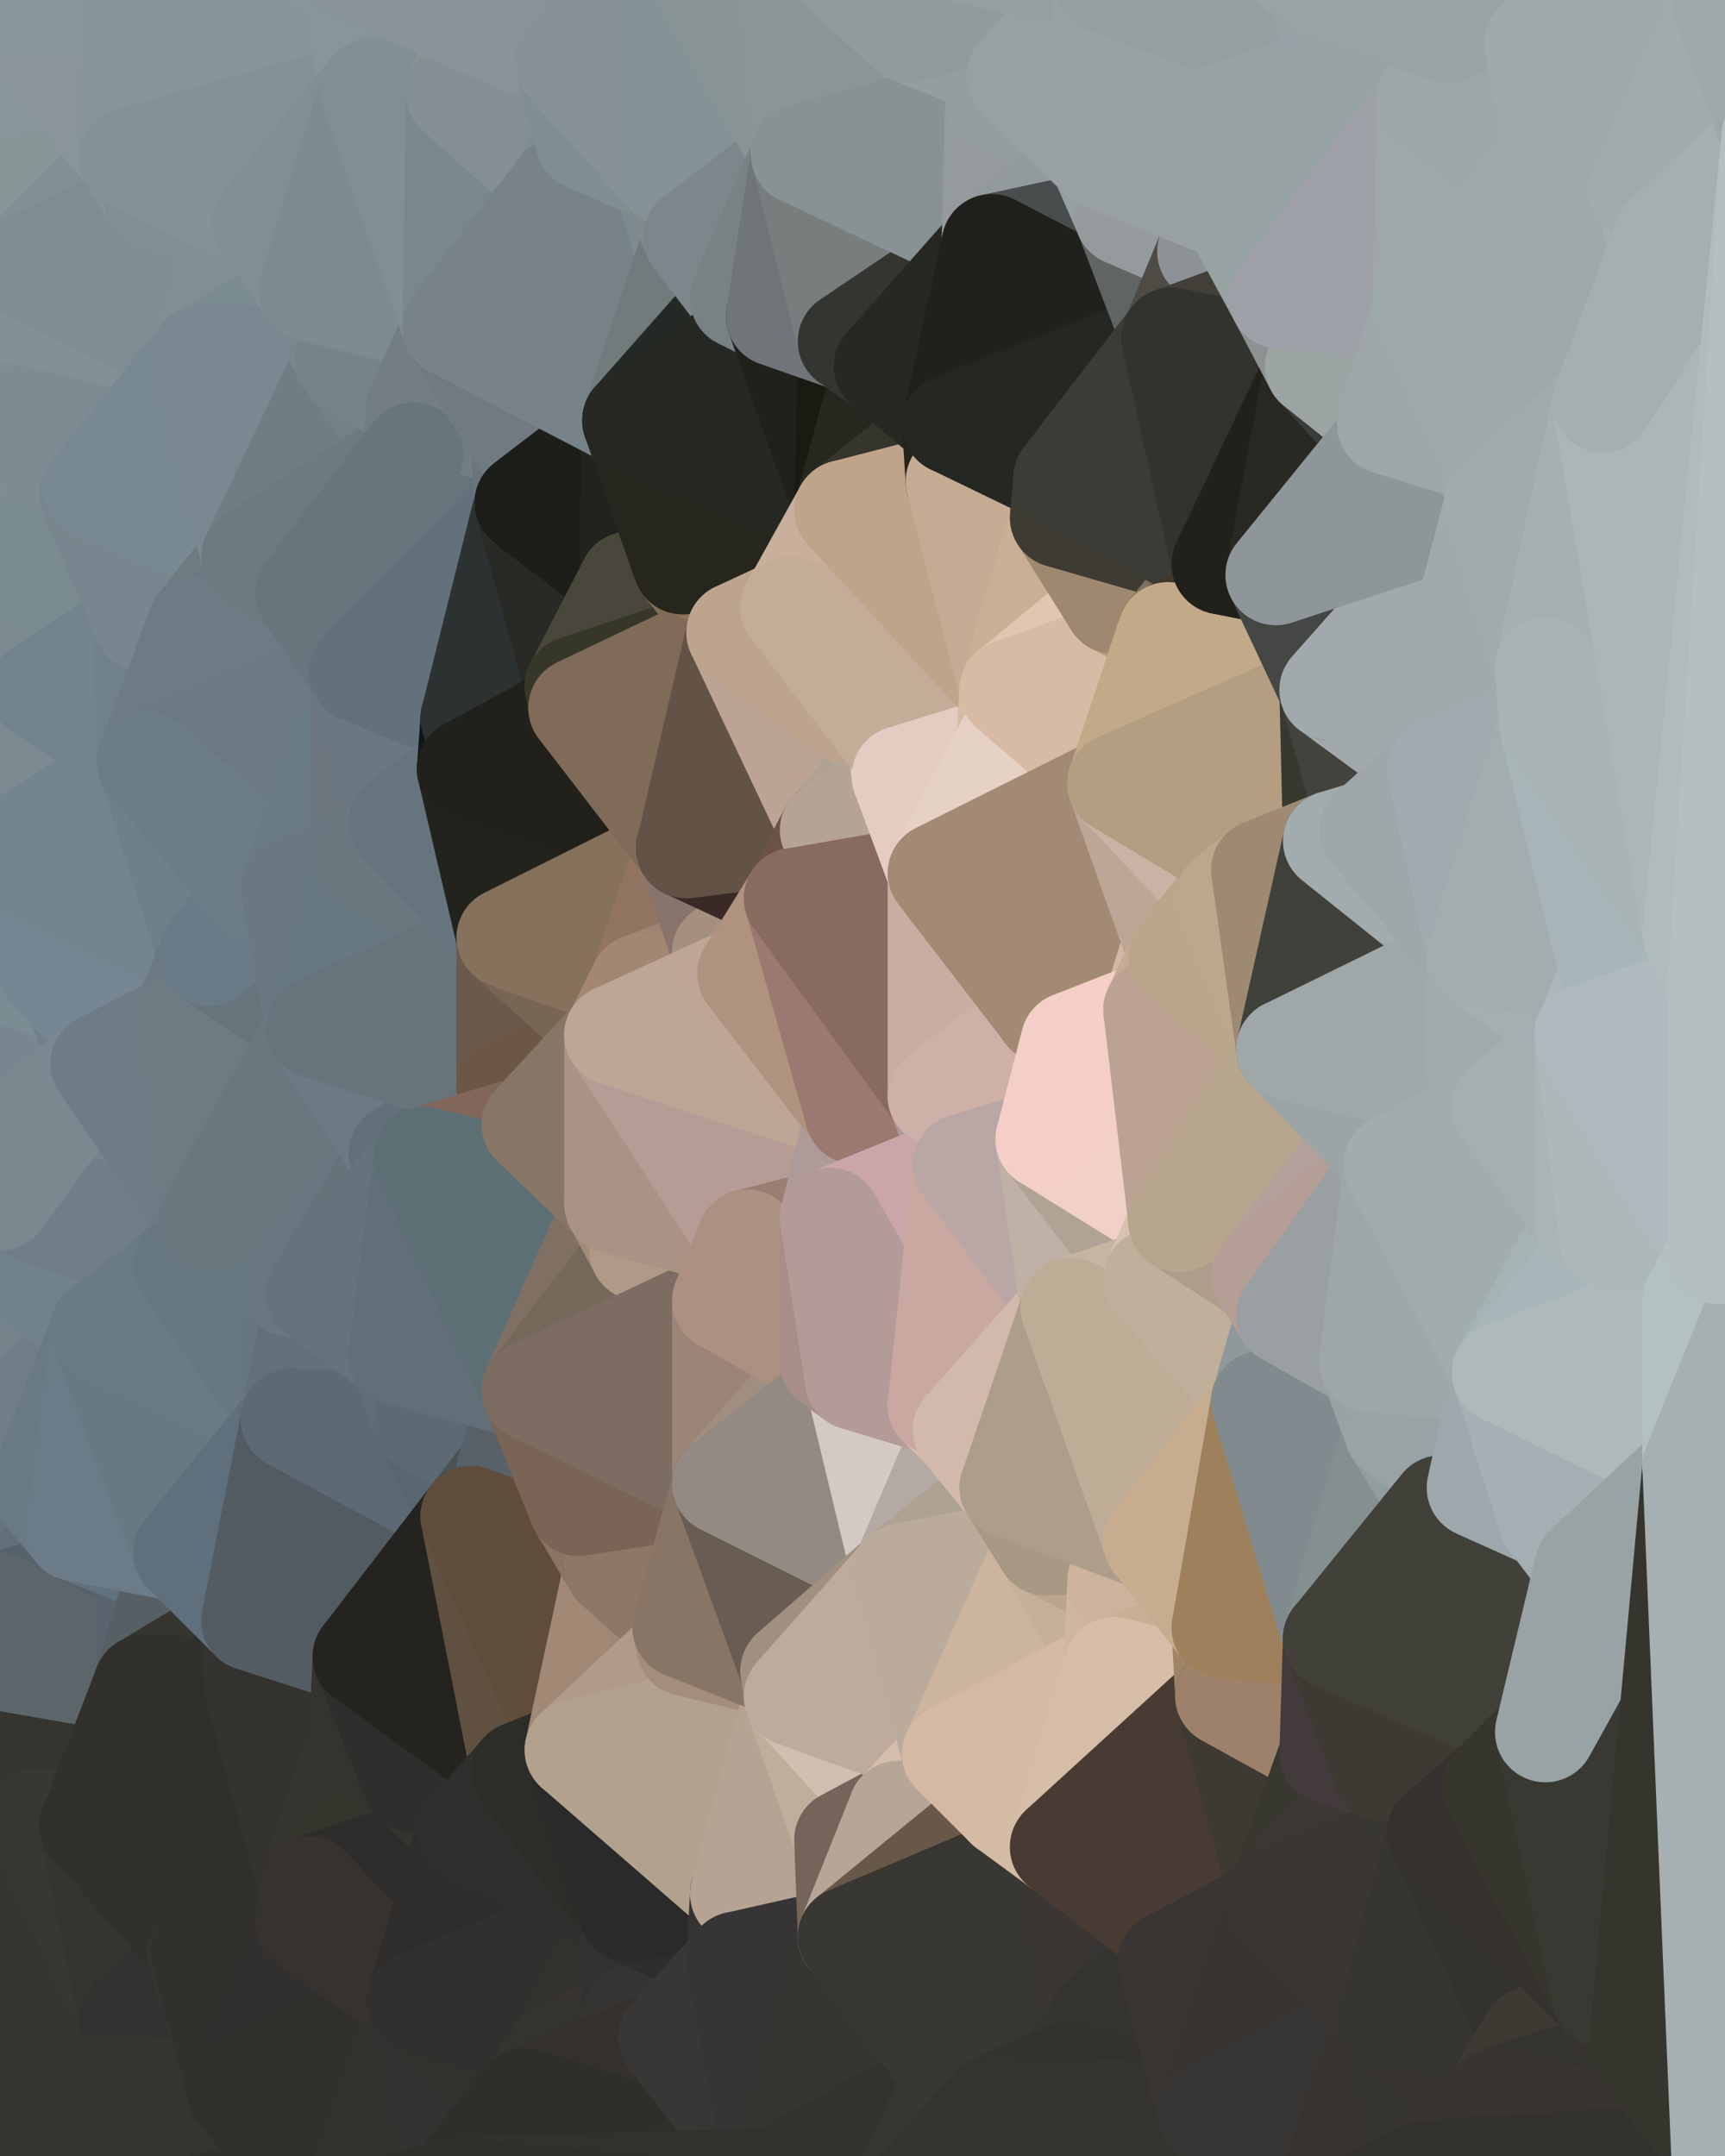<?xml version="1.0" standalone="yes"?>
<svg width="480" height="600" xmlns="http://www.w3.org/2000/svg" version="1.1" ><polygon points="-34,518 -19,500 -18,444" fill="rgba(42, 42, 40, 1)" stroke="rgba(42, 42, 40, 1)" stroke-width="28" stroke-linejoin="round"/>
		<polygon points="-34,148 -34,518 -18,444" fill="rgba(124, 137, 145, 1)" stroke="rgba(124, 137, 145, 1)" stroke-width="28" stroke-linejoin="round"/>
		<polygon points="-18,222 -34,148 -18,444" fill="rgba(125, 143, 147, 1)" stroke="rgba(125, 143, 147, 1)" stroke-width="28" stroke-linejoin="round"/>
		<polygon points="-19,204 -34,148 -18,222" fill="rgba(126, 141, 146, 1)" stroke="rgba(126, 141, 146, 1)" stroke-width="28" stroke-linejoin="round"/>
		<polygon points="-4,118 -34,148 -3,130" fill="rgba(133, 147, 150, 1)" stroke="rgba(133, 147, 150, 1)" stroke-width="28" stroke-linejoin="round"/>
		<polygon points="-19,204 0,206 0,190" fill="rgba(124, 141, 148, 1)" stroke="rgba(124, 141, 148, 1)" stroke-width="28" stroke-linejoin="round"/>
		<polygon points="0,174 -19,204 0,190" fill="rgba(128, 141, 147, 1)" stroke="rgba(128, 141, 147, 1)" stroke-width="28" stroke-linejoin="round"/>
		<polygon points="0,462 -4,488 0,482" fill="rgba(82, 86, 85, 1)" stroke="rgba(82, 86, 85, 1)" stroke-width="28" stroke-linejoin="round"/>
		<polygon points="-18,444 -4,488 0,462" fill="rgba(88, 98, 100, 1)" stroke="rgba(88, 98, 100, 1)" stroke-width="28" stroke-linejoin="round"/>
		<polygon points="0,446 -18,444 0,462" fill="rgba(93, 107, 116, 1)" stroke="rgba(93, 107, 116, 1)" stroke-width="28" stroke-linejoin="round"/>
		<polygon points="0,430 -18,444 0,446" fill="rgba(100, 115, 122, 1)" stroke="rgba(100, 115, 122, 1)" stroke-width="28" stroke-linejoin="round"/>
		<polygon points="0,414 -18,444 0,430" fill="rgba(107, 125, 135, 1)" stroke="rgba(107, 125, 135, 1)" stroke-width="28" stroke-linejoin="round"/>
		<polygon points="0,398 -18,444 0,414" fill="rgba(110, 124, 135, 1)" stroke="rgba(110, 124, 135, 1)" stroke-width="28" stroke-linejoin="round"/>
		<polygon points="0,382 -18,444 0,398" fill="rgba(114, 127, 133, 1)" stroke="rgba(114, 127, 133, 1)" stroke-width="28" stroke-linejoin="round"/>
		<polygon points="0,366 -18,444 0,382" fill="rgba(116, 131, 138, 1)" stroke="rgba(116, 131, 138, 1)" stroke-width="28" stroke-linejoin="round"/>
		<polygon points="-34,148 0,54 0,0" fill="rgba(141, 151, 152, 1)" stroke="rgba(141, 151, 152, 1)" stroke-width="28" stroke-linejoin="round"/>
		<polygon points="0,350 -18,444 0,366" fill="rgba(118, 133, 140, 1)" stroke="rgba(118, 133, 140, 1)" stroke-width="28" stroke-linejoin="round"/>
		<polygon points="0,334 -18,444 0,350" fill="rgba(122, 137, 144, 1)" stroke="rgba(122, 137, 144, 1)" stroke-width="28" stroke-linejoin="round"/>
		<polygon points="-3,574 -34,518 0,599" fill="rgba(53, 53, 45, 1)" stroke="rgba(53, 53, 45, 1)" stroke-width="28" stroke-linejoin="round"/>
		<polygon points="-34,148 0,86 0,54" fill="rgba(137, 148, 150, 1)" stroke="rgba(137, 148, 150, 1)" stroke-width="28" stroke-linejoin="round"/>
		<polygon points="-34,148 -4,118 0,86" fill="rgba(133, 146, 152, 1)" stroke="rgba(133, 146, 152, 1)" stroke-width="28" stroke-linejoin="round"/>
		<polygon points="-4,118 -3,130 0,118" fill="rgba(134, 147, 153, 1)" stroke="rgba(134, 147, 153, 1)" stroke-width="28" stroke-linejoin="round"/>
		<polygon points="-3,130 -34,148 0,142" fill="rgba(132, 146, 149, 1)" stroke="rgba(132, 146, 149, 1)" stroke-width="28" stroke-linejoin="round"/>
		<polygon points="-34,148 0,158 0,142" fill="rgba(130, 145, 150, 1)" stroke="rgba(130, 145, 150, 1)" stroke-width="28" stroke-linejoin="round"/>
		<polygon points="-34,148 0,174 0,158" fill="rgba(131, 146, 151, 1)" stroke="rgba(131, 146, 151, 1)" stroke-width="28" stroke-linejoin="round"/>
		<polygon points="-34,148 -19,204 0,174" fill="rgba(123, 142, 146, 1)" stroke="rgba(123, 142, 146, 1)" stroke-width="28" stroke-linejoin="round"/>
		<polygon points="-18,222 -18,444 0,334" fill="rgba(127, 138, 142, 1)" stroke="rgba(127, 138, 142, 1)" stroke-width="28" stroke-linejoin="round"/>
		<polygon points="0,318 -18,222 0,334" fill="rgba(122, 143, 148, 1)" stroke="rgba(122, 143, 148, 1)" stroke-width="28" stroke-linejoin="round"/>
		<polygon points="-19,204 -18,222 0,206" fill="rgba(121, 145, 149, 1)" stroke="rgba(121, 145, 149, 1)" stroke-width="28" stroke-linejoin="round"/>
		<polygon points="-18,222 0,222 0,206" fill="rgba(121, 138, 145, 1)" stroke="rgba(121, 138, 145, 1)" stroke-width="28" stroke-linejoin="round"/>
		<polygon points="-18,222 0,238 0,222" fill="rgba(122, 139, 146, 1)" stroke="rgba(122, 139, 146, 1)" stroke-width="28" stroke-linejoin="round"/>
		<polygon points="-18,222 0,254 0,238" fill="rgba(128, 145, 152, 1)" stroke="rgba(128, 145, 152, 1)" stroke-width="28" stroke-linejoin="round"/>
		<polygon points="-18,222 0,270 0,254" fill="rgba(130, 145, 152, 1)" stroke="rgba(130, 145, 152, 1)" stroke-width="28" stroke-linejoin="round"/>
		<polygon points="-18,222 0,286 0,270" fill="rgba(129, 147, 151, 1)" stroke="rgba(129, 147, 151, 1)" stroke-width="28" stroke-linejoin="round"/>
		<polygon points="-18,222 0,302 0,286" fill="rgba(124, 142, 146, 1)" stroke="rgba(124, 142, 146, 1)" stroke-width="28" stroke-linejoin="round"/>
		<polygon points="-18,222 0,318 0,302" fill="rgba(124, 143, 147, 1)" stroke="rgba(124, 143, 147, 1)" stroke-width="28" stroke-linejoin="round"/>
		<polygon points="-18,444 -19,500 -4,488" fill="rgba(82, 86, 85, 1)" stroke="rgba(82, 86, 85, 1)" stroke-width="28" stroke-linejoin="round"/>
		<polygon points="-3,574 0,599 6,592" fill="rgba(52, 53, 48, 1)" stroke="rgba(52, 53, 48, 1)" stroke-width="28" stroke-linejoin="round"/>
		<polygon points="0,54 0,86 6,74" fill="rgba(140, 150, 151, 1)" stroke="rgba(140, 150, 151, 1)" stroke-width="28" stroke-linejoin="round"/>
		<polygon points="-4,488 -19,500 10,506" fill="rgba(50, 49, 44, 1)" stroke="rgba(50, 49, 44, 1)" stroke-width="28" stroke-linejoin="round"/>
		<polygon points="0,414 0,430 11,414" fill="rgba(110, 124, 135, 1)" stroke="rgba(110, 124, 135, 1)" stroke-width="28" stroke-linejoin="round"/>
		<polygon points="0,398 0,414 11,414" fill="rgba(113, 126, 134, 1)" stroke="rgba(113, 126, 134, 1)" stroke-width="28" stroke-linejoin="round"/>
		<polygon points="0,190 0,206 11,192" fill="rgba(125, 142, 149, 1)" stroke="rgba(125, 142, 149, 1)" stroke-width="28" stroke-linejoin="round"/>
		<polygon points="0,206 10,210 11,192" fill="rgba(126, 139, 148, 1)" stroke="rgba(126, 139, 148, 1)" stroke-width="28" stroke-linejoin="round"/>
		<polygon points="0,174 0,190 11,192" fill="rgba(126, 141, 146, 1)" stroke="rgba(126, 141, 146, 1)" stroke-width="28" stroke-linejoin="round"/>
		<polygon points="0,206 0,222 10,210" fill="rgba(122, 143, 148, 1)" stroke="rgba(122, 143, 148, 1)" stroke-width="28" stroke-linejoin="round"/>
		<polygon points="-19,500 -34,518 10,506" fill="rgba(50, 49, 44, 1)" stroke="rgba(50, 49, 44, 1)" stroke-width="28" stroke-linejoin="round"/>
		<polygon points="-4,118 0,118 0,86" fill="rgba(131, 145, 148, 1)" stroke="rgba(131, 145, 148, 1)" stroke-width="28" stroke-linejoin="round"/>
		<polygon points="0,270 0,286 21,278" fill="rgba(123, 140, 147, 1)" stroke="rgba(123, 140, 147, 1)" stroke-width="28" stroke-linejoin="round"/>
		<polygon points="11,414 0,430 21,426" fill="rgba(108, 120, 132, 1)" stroke="rgba(108, 120, 132, 1)" stroke-width="28" stroke-linejoin="round"/>
		<polygon points="0,482 -4,488 10,506" fill="rgba(52, 52, 50, 1)" stroke="rgba(52, 52, 50, 1)" stroke-width="28" stroke-linejoin="round"/>
		<polygon points="-3,130 0,142 25,138" fill="rgba(129, 144, 149, 1)" stroke="rgba(129, 144, 149, 1)" stroke-width="28" stroke-linejoin="round"/>
		<polygon points="-3,574 6,592 26,580" fill="rgba(53, 52, 48, 1)" stroke="rgba(53, 52, 48, 1)" stroke-width="28" stroke-linejoin="round"/>
		<polygon points="-3,130 25,138 26,136" fill="rgba(122, 139, 146, 1)" stroke="rgba(122, 139, 146, 1)" stroke-width="28" stroke-linejoin="round"/>
		<polygon points="0,430 0,446 21,426" fill="rgba(103, 117, 126, 1)" stroke="rgba(103, 117, 126, 1)" stroke-width="28" stroke-linejoin="round"/>
		<polygon points="0,302 0,318 28,296" fill="rgba(122, 140, 144, 1)" stroke="rgba(122, 140, 144, 1)" stroke-width="28" stroke-linejoin="round"/>
		<polygon points="0,286 0,302 28,296" fill="rgba(122, 139, 146, 1)" stroke="rgba(122, 139, 146, 1)" stroke-width="28" stroke-linejoin="round"/>
		<polygon points="21,278 0,286 28,296" fill="rgba(120, 134, 143, 1)" stroke="rgba(120, 134, 143, 1)" stroke-width="28" stroke-linejoin="round"/>
		<polygon points="0,350 0,366 28,370" fill="rgba(119, 134, 141, 1)" stroke="rgba(119, 134, 141, 1)" stroke-width="28" stroke-linejoin="round"/>
		<polygon points="0,366 0,382 28,370" fill="rgba(120, 135, 142, 1)" stroke="rgba(120, 135, 142, 1)" stroke-width="28" stroke-linejoin="round"/>
		<polygon points="0,118 -3,130 26,136" fill="rgba(131, 144, 150, 1)" stroke="rgba(131, 144, 150, 1)" stroke-width="28" stroke-linejoin="round"/>
		<polygon points="0,142 0,158 25,138" fill="rgba(126, 141, 146, 1)" stroke="rgba(126, 141, 146, 1)" stroke-width="28" stroke-linejoin="round"/>
		<polygon points="0,254 0,270 21,278" fill="rgba(123, 140, 147, 1)" stroke="rgba(123, 140, 147, 1)" stroke-width="28" stroke-linejoin="round"/>
		<polygon points="-34,518 -3,574 10,506" fill="rgba(51, 50, 48, 1)" stroke="rgba(51, 50, 48, 1)" stroke-width="28" stroke-linejoin="round"/>
		<polygon points="-3,574 26,580 36,562" fill="rgba(53, 52, 48, 1)" stroke="rgba(53, 52, 48, 1)" stroke-width="28" stroke-linejoin="round"/>
		<polygon points="0,462 0,482 40,469" fill="rgba(81, 86, 92, 1)" stroke="rgba(81, 86, 92, 1)" stroke-width="28" stroke-linejoin="round"/>
		<polygon points="0,174 11,192 40,173" fill="rgba(121, 136, 143, 1)" stroke="rgba(121, 136, 143, 1)" stroke-width="28" stroke-linejoin="round"/>
		<polygon points="0,482 10,506 25,508" fill="rgba(50, 49, 47, 1)" stroke="rgba(50, 49, 47, 1)" stroke-width="28" stroke-linejoin="round"/>
		<polygon points="0,158 0,174 40,173" fill="rgba(124, 139, 144, 1)" stroke="rgba(124, 139, 144, 1)" stroke-width="28" stroke-linejoin="round"/>
		<polygon points="0,0 0,54 36,44" fill="rgba(136, 149, 155, 1)" stroke="rgba(136, 149, 155, 1)" stroke-width="28" stroke-linejoin="round"/>
		<polygon points="0,54 6,74 36,44" fill="rgba(135, 149, 150, 1)" stroke="rgba(135, 149, 150, 1)" stroke-width="28" stroke-linejoin="round"/>
		<polygon points="0,382 0,398 28,370" fill="rgba(117, 132, 139, 1)" stroke="rgba(117, 132, 139, 1)" stroke-width="28" stroke-linejoin="round"/>
		<polygon points="36,44 6,74 43,56" fill="rgba(129, 144, 151, 1)" stroke="rgba(129, 144, 151, 1)" stroke-width="28" stroke-linejoin="round"/>
		<polygon points="11,192 10,210 41,212" fill="rgba(117, 134, 141, 1)" stroke="rgba(117, 134, 141, 1)" stroke-width="28" stroke-linejoin="round"/>
		<polygon points="10,210 0,238 41,212" fill="rgba(117, 134, 144, 1)" stroke="rgba(117, 134, 144, 1)" stroke-width="28" stroke-linejoin="round"/>
		<polygon points="21,426 0,446 41,434" fill="rgba(98, 110, 122, 1)" stroke="rgba(98, 110, 122, 1)" stroke-width="28" stroke-linejoin="round"/>
		<polygon points="0,446 40,469 41,434" fill="rgba(85, 98, 107, 1)" stroke="rgba(85, 98, 107, 1)" stroke-width="28" stroke-linejoin="round"/>
		<polygon points="0,482 25,508 40,469" fill="rgba(53, 52, 47, 1)" stroke="rgba(53, 52, 47, 1)" stroke-width="28" stroke-linejoin="round"/>
		<polygon points="0,446 0,462 40,469" fill="rgba(92, 101, 106, 1)" stroke="rgba(92, 101, 106, 1)" stroke-width="28" stroke-linejoin="round"/>
		<polygon points="25,138 0,158 40,173" fill="rgba(122, 140, 144, 1)" stroke="rgba(122, 140, 144, 1)" stroke-width="28" stroke-linejoin="round"/>
		<polygon points="0,0 36,44 37,0" fill="rgba(138, 149, 155, 1)" stroke="rgba(138, 149, 155, 1)" stroke-width="28" stroke-linejoin="round"/>
		<polygon points="10,506 -3,574 36,562" fill="rgba(54, 53, 48, 1)" stroke="rgba(54, 53, 48, 1)" stroke-width="28" stroke-linejoin="round"/>
		<polygon points="25,508 10,506 36,562" fill="rgba(56, 55, 51, 1)" stroke="rgba(56, 55, 51, 1)" stroke-width="28" stroke-linejoin="round"/>
		<polygon points="0,398 11,414 28,370" fill="rgba(112, 126, 137, 1)" stroke="rgba(112, 126, 137, 1)" stroke-width="28" stroke-linejoin="round"/>
		<polygon points="0,222 0,238 10,210" fill="rgba(124, 139, 146, 1)" stroke="rgba(124, 139, 146, 1)" stroke-width="28" stroke-linejoin="round"/>
		<polygon points="0,334 0,350 51,352" fill="rgba(115, 132, 142, 1)" stroke="rgba(115, 132, 142, 1)" stroke-width="28" stroke-linejoin="round"/>
		<polygon points="0,350 28,370 51,352" fill="rgba(113, 130, 140, 1)" stroke="rgba(113, 130, 140, 1)" stroke-width="28" stroke-linejoin="round"/>
		<polygon points="21,278 28,296 51,284" fill="rgba(114, 128, 139, 1)" stroke="rgba(114, 128, 139, 1)" stroke-width="28" stroke-linejoin="round"/>
		<polygon points="40,173 11,192 41,212" fill="rgba(115, 132, 142, 1)" stroke="rgba(115, 132, 142, 1)" stroke-width="28" stroke-linejoin="round"/>
		<polygon points="0,86 0,118 56,99" fill="rgba(128, 141, 147, 1)" stroke="rgba(128, 141, 147, 1)" stroke-width="28" stroke-linejoin="round"/>
		<polygon points="0,118 26,136 56,99" fill="rgba(126, 139, 147, 1)" stroke="rgba(126, 139, 147, 1)" stroke-width="28" stroke-linejoin="round"/>
		<polygon points="6,74 0,86 56,99" fill="rgba(130, 145, 150, 1)" stroke="rgba(130, 145, 150, 1)" stroke-width="28" stroke-linejoin="round"/>
		<polygon points="25,508 36,562 55,544" fill="rgba(53, 52, 47, 1)" stroke="rgba(53, 52, 47, 1)" stroke-width="28" stroke-linejoin="round"/>
		<polygon points="21,278 51,284 58,266" fill="rgba(112, 128, 141, 1)" stroke="rgba(112, 128, 141, 1)" stroke-width="28" stroke-linejoin="round"/>
		<polygon points="0,238 0,254 58,266" fill="rgba(118, 135, 145, 1)" stroke="rgba(118, 135, 145, 1)" stroke-width="28" stroke-linejoin="round"/>
		<polygon points="0,254 21,278 58,266" fill="rgba(118, 134, 147, 1)" stroke="rgba(118, 134, 147, 1)" stroke-width="28" stroke-linejoin="round"/>
		<polygon points="28,296 0,334 58,340" fill="rgba(115, 132, 142, 1)" stroke="rgba(115, 132, 142, 1)" stroke-width="28" stroke-linejoin="round"/>
		<polygon points="0,334 51,352 58,340" fill="rgba(112, 126, 135, 1)" stroke="rgba(112, 126, 135, 1)" stroke-width="28" stroke-linejoin="round"/>
		<polygon points="25,508 55,544 56,543" fill="rgba(53, 53, 45, 1)" stroke="rgba(53, 53, 45, 1)" stroke-width="28" stroke-linejoin="round"/>
		<polygon points="43,56 6,74 56,99" fill="rgba(126, 141, 148, 1)" stroke="rgba(126, 141, 148, 1)" stroke-width="28" stroke-linejoin="round"/>
		<polygon points="0,318 0,334 28,296" fill="rgba(122, 137, 144, 1)" stroke="rgba(122, 137, 144, 1)" stroke-width="28" stroke-linejoin="round"/>
		<polygon points="36,562 26,580 66,582" fill="rgba(53, 52, 48, 1)" stroke="rgba(53, 52, 48, 1)" stroke-width="28" stroke-linejoin="round"/>
		<polygon points="41,212 0,238 58,266" fill="rgba(116, 133, 143, 1)" stroke="rgba(116, 133, 143, 1)" stroke-width="28" stroke-linejoin="round"/>
		<polygon points="40,173 41,212 55,174" fill="rgba(112, 129, 139, 1)" stroke="rgba(112, 129, 139, 1)" stroke-width="28" stroke-linejoin="round"/>
		<polygon points="41,434 40,469 51,432" fill="rgba(90, 100, 110, 1)" stroke="rgba(90, 100, 110, 1)" stroke-width="28" stroke-linejoin="round"/>
		<polygon points="21,426 41,434 51,432" fill="rgba(97, 113, 126, 1)" stroke="rgba(97, 113, 126, 1)" stroke-width="28" stroke-linejoin="round"/>
		<polygon points="51,432 40,469 70,451" fill="rgba(86, 95, 100, 1)" stroke="rgba(86, 95, 100, 1)" stroke-width="28" stroke-linejoin="round"/>
		<polygon points="40,173 55,174 70,155" fill="rgba(113, 127, 136, 1)" stroke="rgba(113, 127, 136, 1)" stroke-width="28" stroke-linejoin="round"/>
		<polygon points="25,138 40,173 70,155" fill="rgba(120, 134, 143, 1)" stroke="rgba(120, 134, 143, 1)" stroke-width="28" stroke-linejoin="round"/>
		<polygon points="43,56 56,99 66,64" fill="rgba(128, 141, 147, 1)" stroke="rgba(128, 141, 147, 1)" stroke-width="28" stroke-linejoin="round"/>
		<polygon points="41,212 58,266 71,248" fill="rgba(111, 128, 138, 1)" stroke="rgba(111, 128, 138, 1)" stroke-width="28" stroke-linejoin="round"/>
		<polygon points="26,136 25,138 70,155" fill="rgba(120, 135, 142, 1)" stroke="rgba(120, 135, 142, 1)" stroke-width="28" stroke-linejoin="round"/>
		<polygon points="0,0 37,0 67,-29" fill="rgba(136, 150, 153, 1)" stroke="rgba(136, 150, 153, 1)" stroke-width="28" stroke-linejoin="round"/>
		<polygon points="11,414 21,426 28,370" fill="rgba(105, 122, 130, 1)" stroke="rgba(105, 122, 130, 1)" stroke-width="28" stroke-linejoin="round"/>
		<polygon points="70,451 40,469 71,470" fill="rgba(53, 52, 47, 1)" stroke="rgba(53, 52, 47, 1)" stroke-width="28" stroke-linejoin="round"/>
		<polygon points="55,544 36,562 66,582" fill="rgba(50, 49, 47, 1)" stroke="rgba(50, 49, 47, 1)" stroke-width="28" stroke-linejoin="round"/>
		<polygon points="51,284 28,296 58,340" fill="rgba(110, 124, 135, 1)" stroke="rgba(110, 124, 135, 1)" stroke-width="28" stroke-linejoin="round"/>
		<polygon points="28,370 21,426 51,432" fill="rgba(107, 123, 136, 1)" stroke="rgba(107, 123, 136, 1)" stroke-width="28" stroke-linejoin="round"/>
		<polygon points="58,340 51,352 81,358" fill="rgba(106, 123, 133, 1)" stroke="rgba(106, 123, 133, 1)" stroke-width="28" stroke-linejoin="round"/>
		<polygon points="28,370 51,432 81,395" fill="rgba(104, 121, 131, 1)" stroke="rgba(104, 121, 131, 1)" stroke-width="28" stroke-linejoin="round"/>
		<polygon points="51,352 28,370 81,395" fill="rgba(106, 123, 133, 1)" stroke="rgba(106, 123, 133, 1)" stroke-width="28" stroke-linejoin="round"/>
		<polygon points="56,99 26,136 70,155" fill="rgba(120, 137, 145, 1)" stroke="rgba(120, 137, 145, 1)" stroke-width="28" stroke-linejoin="round"/>
		<polygon points="56,543 85,535 86,525" fill="rgba(52, 51, 47, 1)" stroke="rgba(52, 51, 47, 1)" stroke-width="28" stroke-linejoin="round"/>
		<polygon points="66,64 56,99 86,81" fill="rgba(129, 142, 148, 1)" stroke="rgba(129, 142, 148, 1)" stroke-width="28" stroke-linejoin="round"/>
		<polygon points="73,62 66,64 86,81" fill="rgba(129, 144, 149, 1)" stroke="rgba(129, 144, 149, 1)" stroke-width="28" stroke-linejoin="round"/>
		<polygon points="70,155 55,174 85,165" fill="rgba(110, 123, 129, 1)" stroke="rgba(110, 123, 129, 1)" stroke-width="28" stroke-linejoin="round"/>
		<polygon points="40,469 25,508 71,470" fill="rgba(49, 48, 44, 1)" stroke="rgba(49, 48, 44, 1)" stroke-width="28" stroke-linejoin="round"/>
		<polygon points="58,266 51,284 88,286" fill="rgba(108, 123, 130, 1)" stroke="rgba(108, 123, 130, 1)" stroke-width="28" stroke-linejoin="round"/>
		<polygon points="25,508 56,543 86,525" fill="rgba(49, 48, 44, 1)" stroke="rgba(49, 48, 44, 1)" stroke-width="28" stroke-linejoin="round"/>
		<polygon points="71,470 25,508 86,525" fill="rgba(48, 47, 43, 1)" stroke="rgba(48, 47, 43, 1)" stroke-width="28" stroke-linejoin="round"/>
		<polygon points="51,352 81,395 81,358" fill="rgba(103, 120, 130, 1)" stroke="rgba(103, 120, 130, 1)" stroke-width="28" stroke-linejoin="round"/>
		<polygon points="36,44 43,56 73,62" fill="rgba(133, 146, 152, 1)" stroke="rgba(133, 146, 152, 1)" stroke-width="28" stroke-linejoin="round"/>
		<polygon points="43,56 66,64 73,62" fill="rgba(129, 143, 146, 1)" stroke="rgba(129, 143, 146, 1)" stroke-width="28" stroke-linejoin="round"/>
		<polygon points="56,543 55,544 66,582" fill="rgba(51, 51, 49, 1)" stroke="rgba(51, 51, 49, 1)" stroke-width="28" stroke-linejoin="round"/>
		<polygon points="6,592 0,599 26,580" fill="rgba(53, 52, 48, 1)" stroke="rgba(53, 52, 48, 1)" stroke-width="28" stroke-linejoin="round"/>
		<polygon points="86,81 56,99 96,100" fill="rgba(122, 139, 146, 1)" stroke="rgba(122, 139, 146, 1)" stroke-width="28" stroke-linejoin="round"/>
		<polygon points="67,-29 37,0 97,-9" fill="rgba(138, 148, 157, 1)" stroke="rgba(138, 148, 157, 1)" stroke-width="28" stroke-linejoin="round"/>
		<polygon points="66,582 0,599 96,618" fill="rgba(48, 49, 44, 1)" stroke="rgba(48, 49, 44, 1)" stroke-width="28" stroke-linejoin="round"/>
		<polygon points="81,358 81,395 88,360" fill="rgba(101, 118, 128, 1)" stroke="rgba(101, 118, 128, 1)" stroke-width="28" stroke-linejoin="round"/>
		<polygon points="51,284 58,340 88,286" fill="rgba(110, 123, 131, 1)" stroke="rgba(110, 123, 131, 1)" stroke-width="28" stroke-linejoin="round"/>
		<polygon points="81,247 58,266 88,286" fill="rgba(102, 117, 124, 1)" stroke="rgba(102, 117, 124, 1)" stroke-width="28" stroke-linejoin="round"/>
		<polygon points="71,248 58,266 81,247" fill="rgba(106, 122, 135, 1)" stroke="rgba(106, 122, 135, 1)" stroke-width="28" stroke-linejoin="round"/>
		<polygon points="26,580 0,599 66,582" fill="rgba(53, 52, 48, 1)" stroke="rgba(53, 52, 48, 1)" stroke-width="28" stroke-linejoin="round"/>
		<polygon points="85,165 55,174 100,187" fill="rgba(107, 120, 128, 1)" stroke="rgba(107, 120, 128, 1)" stroke-width="28" stroke-linejoin="round"/>
		<polygon points="70,451 71,470 101,461" fill="rgba(52, 53, 48, 1)" stroke="rgba(52, 53, 48, 1)" stroke-width="28" stroke-linejoin="round"/>
		<polygon points="56,543 66,582 85,535" fill="rgba(48, 49, 44, 1)" stroke="rgba(48, 49, 44, 1)" stroke-width="28" stroke-linejoin="round"/>
		<polygon points="97,-9 37,0 103,25" fill="rgba(135, 150, 153, 1)" stroke="rgba(135, 150, 153, 1)" stroke-width="28" stroke-linejoin="round"/>
		<polygon points="37,0 36,44 103,25" fill="rgba(135, 149, 152, 1)" stroke="rgba(135, 149, 152, 1)" stroke-width="28" stroke-linejoin="round"/>
		<polygon points="36,44 73,62 103,25" fill="rgba(132, 145, 153, 1)" stroke="rgba(132, 145, 153, 1)" stroke-width="28" stroke-linejoin="round"/>
		<polygon points="71,470 100,483 101,461" fill="rgba(45, 44, 40, 1)" stroke="rgba(45, 44, 40, 1)" stroke-width="28" stroke-linejoin="round"/>
		<polygon points="71,470 86,525 100,483" fill="rgba(51, 50, 46, 1)" stroke="rgba(51, 50, 46, 1)" stroke-width="28" stroke-linejoin="round"/>
		<polygon points="55,174 41,212 100,187" fill="rgba(109, 123, 132, 1)" stroke="rgba(109, 123, 132, 1)" stroke-width="28" stroke-linejoin="round"/>
		<polygon points="41,212 81,247 100,187" fill="rgba(107, 121, 130, 1)" stroke="rgba(107, 121, 130, 1)" stroke-width="28" stroke-linejoin="round"/>
		<polygon points="56,99 70,155 96,100" fill="rgba(122, 136, 145, 1)" stroke="rgba(122, 136, 145, 1)" stroke-width="28" stroke-linejoin="round"/>
		<polygon points="41,212 71,248 81,247" fill="rgba(108, 125, 135, 1)" stroke="rgba(108, 125, 135, 1)" stroke-width="28" stroke-linejoin="round"/>
		<polygon points="51,432 70,451 81,395" fill="rgba(95, 111, 124, 1)" stroke="rgba(95, 111, 124, 1)" stroke-width="28" stroke-linejoin="round"/>
		<polygon points="58,340 81,358 111,321" fill="rgba(102, 121, 128, 1)" stroke="rgba(102, 121, 128, 1)" stroke-width="28" stroke-linejoin="round"/>
		<polygon points="88,286 58,340 111,321" fill="rgba(106, 119, 127, 1)" stroke="rgba(106, 119, 127, 1)" stroke-width="28" stroke-linejoin="round"/>
		<polygon points="88,360 81,395 111,377" fill="rgba(99, 111, 123, 1)" stroke="rgba(99, 111, 123, 1)" stroke-width="28" stroke-linejoin="round"/>
		<polygon points="100,187 81,247 101,239" fill="rgba(106, 123, 133, 1)" stroke="rgba(106, 123, 133, 1)" stroke-width="28" stroke-linejoin="round"/>
		<polygon points="96,100 70,155 115,126" fill="rgba(112, 125, 131, 1)" stroke="rgba(112, 125, 131, 1)" stroke-width="28" stroke-linejoin="round"/>
		<polygon points="81,358 88,360 111,321" fill="rgba(105, 119, 128, 1)" stroke="rgba(105, 119, 128, 1)" stroke-width="28" stroke-linejoin="round"/>
		<polygon points="100,187 101,239 111,229" fill="rgba(108, 118, 127, 1)" stroke="rgba(108, 118, 127, 1)" stroke-width="28" stroke-linejoin="round"/>
		<polygon points="96,100 115,126 116,113" fill="rgba(116, 129, 135, 1)" stroke="rgba(116, 129, 135, 1)" stroke-width="28" stroke-linejoin="round"/>
		<polygon points="85,535 66,582 116,557" fill="rgba(49, 48, 46, 1)" stroke="rgba(49, 48, 46, 1)" stroke-width="28" stroke-linejoin="round"/>
		<polygon points="100,483 86,525 115,496" fill="rgba(53, 52, 47, 1)" stroke="rgba(53, 52, 47, 1)" stroke-width="28" stroke-linejoin="round"/>
		<polygon points="111,377 81,395 118,396" fill="rgba(99, 111, 123, 1)" stroke="rgba(99, 111, 123, 1)" stroke-width="28" stroke-linejoin="round"/>
		<polygon points="70,155 85,165 115,126" fill="rgba(109, 123, 126, 1)" stroke="rgba(109, 123, 126, 1)" stroke-width="28" stroke-linejoin="round"/>
		<polygon points="81,247 88,286 101,239" fill="rgba(106, 120, 129, 1)" stroke="rgba(106, 120, 129, 1)" stroke-width="28" stroke-linejoin="round"/>
		<polygon points="86,81 96,100 126,91" fill="rgba(122, 135, 143, 1)" stroke="rgba(122, 135, 143, 1)" stroke-width="28" stroke-linejoin="round"/>
		<polygon points="96,100 116,113 126,91" fill="rgba(118, 131, 137, 1)" stroke="rgba(118, 131, 137, 1)" stroke-width="28" stroke-linejoin="round"/>
		<polygon points="81,395 70,451 101,461" fill="rgba(83, 92, 99, 1)" stroke="rgba(83, 92, 99, 1)" stroke-width="28" stroke-linejoin="round"/>
		<polygon points="81,395 101,461 131,422" fill="rgba(82, 91, 98, 1)" stroke="rgba(82, 91, 98, 1)" stroke-width="28" stroke-linejoin="round"/>
		<polygon points="118,396 81,395 131,422" fill="rgba(93, 105, 117, 1)" stroke="rgba(93, 105, 117, 1)" stroke-width="28" stroke-linejoin="round"/>
		<polygon points="100,187 130,214 131,200" fill="rgba(106, 123, 130, 1)" stroke="rgba(106, 123, 130, 1)" stroke-width="28" stroke-linejoin="round"/>
		<polygon points="100,187 111,229 130,214" fill="rgba(107, 120, 129, 1)" stroke="rgba(107, 120, 129, 1)" stroke-width="28" stroke-linejoin="round"/>
		<polygon points="115,496 86,525 130,510" fill="rgba(53, 53, 45, 1)" stroke="rgba(53, 53, 45, 1)" stroke-width="28" stroke-linejoin="round"/>
		<polygon points="66,582 96,618 116,557" fill="rgba(48, 47, 43, 1)" stroke="rgba(48, 47, 43, 1)" stroke-width="28" stroke-linejoin="round"/>
		<polygon points="97,-9 103,25 133,7" fill="rgba(136, 150, 153, 1)" stroke="rgba(136, 150, 153, 1)" stroke-width="28" stroke-linejoin="round"/>
		<polygon points="103,25 127,26 133,7" fill="rgba(133, 147, 150, 1)" stroke="rgba(133, 147, 150, 1)" stroke-width="28" stroke-linejoin="round"/>
		<polygon points="86,525 116,557 130,510" fill="rgba(46, 45, 43, 1)" stroke="rgba(46, 45, 43, 1)" stroke-width="28" stroke-linejoin="round"/>
		<polygon points="116,557 96,618 126,609" fill="rgba(49, 50, 45, 1)" stroke="rgba(49, 50, 45, 1)" stroke-width="28" stroke-linejoin="round"/>
		<polygon points="111,321 88,360 118,322" fill="rgba(102, 115, 123, 1)" stroke="rgba(102, 115, 123, 1)" stroke-width="28" stroke-linejoin="round"/>
		<polygon points="86,525 85,535 116,557" fill="rgba(54, 50, 47, 1)" stroke="rgba(54, 50, 47, 1)" stroke-width="28" stroke-linejoin="round"/>
		<polygon points="73,62 86,81 103,25" fill="rgba(129, 142, 148, 1)" stroke="rgba(129, 142, 148, 1)" stroke-width="28" stroke-linejoin="round"/>
		<polygon points="88,286 111,321 141,303" fill="rgba(109, 122, 131, 1)" stroke="rgba(109, 122, 131, 1)" stroke-width="28" stroke-linejoin="round"/>
		<polygon points="111,321 118,322 141,303" fill="rgba(99, 112, 121, 1)" stroke="rgba(99, 112, 121, 1)" stroke-width="28" stroke-linejoin="round"/>
		<polygon points="118,396 131,422 141,409" fill="rgba(89, 102, 111, 1)" stroke="rgba(89, 102, 111, 1)" stroke-width="28" stroke-linejoin="round"/>
		<polygon points="101,239 88,286 141,261" fill="rgba(103, 120, 128, 1)" stroke="rgba(103, 120, 128, 1)" stroke-width="28" stroke-linejoin="round"/>
		<polygon points="111,229 101,239 141,261" fill="rgba(107, 120, 128, 1)" stroke="rgba(107, 120, 128, 1)" stroke-width="28" stroke-linejoin="round"/>
		<polygon points="88,360 111,377 118,322" fill="rgba(102, 115, 124, 1)" stroke="rgba(102, 115, 124, 1)" stroke-width="28" stroke-linejoin="round"/>
		<polygon points="116,113 115,126 145,123" fill="rgba(111, 124, 130, 1)" stroke="rgba(111, 124, 130, 1)" stroke-width="28" stroke-linejoin="round"/>
		<polygon points="115,496 130,510 145,493" fill="rgba(52, 51, 46, 1)" stroke="rgba(52, 51, 46, 1)" stroke-width="28" stroke-linejoin="round"/>
		<polygon points="101,461 100,483 115,496" fill="rgba(52, 51, 47, 1)" stroke="rgba(52, 51, 47, 1)" stroke-width="28" stroke-linejoin="round"/>
		<polygon points="145,123 115,126 146,140" fill="rgba(109, 119, 128, 1)" stroke="rgba(109, 119, 128, 1)" stroke-width="28" stroke-linejoin="round"/>
		<polygon points="116,557 126,609 146,584" fill="rgba(51, 50, 48, 1)" stroke="rgba(51, 50, 48, 1)" stroke-width="28" stroke-linejoin="round"/>
		<polygon points="103,25 86,81 126,91" fill="rgba(124, 139, 144, 1)" stroke="rgba(124, 139, 144, 1)" stroke-width="28" stroke-linejoin="round"/>
		<polygon points="111,377 118,396 148,387" fill="rgba(96, 109, 118, 1)" stroke="rgba(96, 109, 118, 1)" stroke-width="28" stroke-linejoin="round"/>
		<polygon points="118,396 141,409 148,387" fill="rgba(93, 106, 115, 1)" stroke="rgba(93, 106, 115, 1)" stroke-width="28" stroke-linejoin="round"/>
		<polygon points="141,303 118,322 148,313" fill="rgba(111, 99, 99, 1)" stroke="rgba(111, 99, 99, 1)" stroke-width="28" stroke-linejoin="round"/>
		<polygon points="115,126 100,187 146,140" fill="rgba(103, 116, 124, 1)" stroke="rgba(103, 116, 124, 1)" stroke-width="28" stroke-linejoin="round"/>
		<polygon points="126,91 116,113 145,123" fill="rgba(115, 126, 130, 1)" stroke="rgba(115, 126, 130, 1)" stroke-width="28" stroke-linejoin="round"/>
		<polygon points="101,461 115,496 145,493" fill="rgba(47, 46, 44, 1)" stroke="rgba(47, 46, 44, 1)" stroke-width="28" stroke-linejoin="round"/>
		<polygon points="141,261 88,286 141,303" fill="rgba(103, 116, 124, 1)" stroke="rgba(103, 116, 124, 1)" stroke-width="28" stroke-linejoin="round"/>
		<polygon points="103,25 126,91 127,26" fill="rgba(129, 143, 146, 1)" stroke="rgba(129, 143, 146, 1)" stroke-width="28" stroke-linejoin="round"/>
		<polygon points="85,165 100,187 115,126" fill="rgba(103, 118, 125, 1)" stroke="rgba(103, 118, 125, 1)" stroke-width="28" stroke-linejoin="round"/>
		<polygon points="127,26 126,91 156,52" fill="rgba(122, 135, 141, 1)" stroke="rgba(122, 135, 141, 1)" stroke-width="28" stroke-linejoin="round"/>
		<polygon points="116,557 146,584 156,570" fill="rgba(50, 49, 45, 1)" stroke="rgba(50, 49, 45, 1)" stroke-width="28" stroke-linejoin="round"/>
		<polygon points="133,7 127,26 157,17" fill="rgba(136, 148, 148, 1)" stroke="rgba(136, 148, 148, 1)" stroke-width="28" stroke-linejoin="round"/>
		<polygon points="100,187 131,200 146,140" fill="rgba(100, 112, 124, 1)" stroke="rgba(100, 112, 124, 1)" stroke-width="28" stroke-linejoin="round"/>
		<polygon points="130,214 111,229 141,261" fill="rgba(102, 116, 125, 1)" stroke="rgba(102, 116, 125, 1)" stroke-width="28" stroke-linejoin="round"/>
		<polygon points="141,409 131,422 161,419" fill="rgba(75, 83, 85, 1)" stroke="rgba(75, 83, 85, 1)" stroke-width="28" stroke-linejoin="round"/>
		<polygon points="160,191 131,200 161,197" fill="rgba(37, 39, 34, 1)" stroke="rgba(37, 39, 34, 1)" stroke-width="28" stroke-linejoin="round"/>
		<polygon points="127,26 156,52 163,39" fill="rgba(132, 143, 147, 1)" stroke="rgba(132, 143, 147, 1)" stroke-width="28" stroke-linejoin="round"/>
		<polygon points="157,17 127,26 163,39" fill="rgba(132, 143, 147, 1)" stroke="rgba(132, 143, 147, 1)" stroke-width="28" stroke-linejoin="round"/>
		<polygon points="131,200 130,214 161,197" fill="rgba(17, 22, 25, 1)" stroke="rgba(17, 22, 25, 1)" stroke-width="28" stroke-linejoin="round"/>
		<polygon points="146,140 131,200 160,191" fill="rgba(44, 50, 50, 1)" stroke="rgba(44, 50, 50, 1)" stroke-width="28" stroke-linejoin="round"/>
		<polygon points="141,261 141,303 171,288" fill="rgba(107, 89, 77, 1)" stroke="rgba(107, 89, 77, 1)" stroke-width="28" stroke-linejoin="round"/>
		<polygon points="141,303 148,313 171,288" fill="rgba(108, 87, 70, 1)" stroke="rgba(108, 87, 70, 1)" stroke-width="28" stroke-linejoin="round"/>
		<polygon points="148,313 118,322 171,335" fill="rgba(129, 103, 90, 1)" stroke="rgba(129, 103, 90, 1)" stroke-width="28" stroke-linejoin="round"/>
		<polygon points="161,419 131,422 171,436" fill="rgba(88, 76, 62, 1)" stroke="rgba(88, 76, 62, 1)" stroke-width="28" stroke-linejoin="round"/>
		<polygon points="148,387 141,409 161,419" fill="rgba(87, 97, 106, 1)" stroke="rgba(87, 97, 106, 1)" stroke-width="28" stroke-linejoin="round"/>
		<polygon points="118,322 111,377 148,387" fill="rgba(98, 111, 120, 1)" stroke="rgba(98, 111, 120, 1)" stroke-width="28" stroke-linejoin="round"/>
		<polygon points="131,422 101,461 145,493" fill="rgba(36, 35, 31, 1)" stroke="rgba(36, 35, 31, 1)" stroke-width="28" stroke-linejoin="round"/>
		<polygon points="130,510 116,557 175,532" fill="rgba(46, 45, 43, 1)" stroke="rgba(46, 45, 43, 1)" stroke-width="28" stroke-linejoin="round"/>
		<polygon points="146,140 160,191 175,162" fill="rgba(41, 42, 37, 1)" stroke="rgba(41, 42, 37, 1)" stroke-width="28" stroke-linejoin="round"/>
		<polygon points="118,322 148,387 171,335" fill="rgba(92, 111, 117, 1)" stroke="rgba(92, 111, 117, 1)" stroke-width="28" stroke-linejoin="round"/>
		<polygon points="131,422 145,493 160,487" fill="rgba(96, 80, 64, 1)" stroke="rgba(96, 80, 64, 1)" stroke-width="28" stroke-linejoin="round"/>
		<polygon points="116,557 156,570 175,532" fill="rgba(49, 48, 46, 1)" stroke="rgba(49, 48, 46, 1)" stroke-width="28" stroke-linejoin="round"/>
		<polygon points="131,422 160,487 171,436" fill="rgba(95, 76, 59, 1)" stroke="rgba(95, 76, 59, 1)" stroke-width="28" stroke-linejoin="round"/>
		<polygon points="141,261 171,288 178,274" fill="rgba(120, 101, 84, 1)" stroke="rgba(120, 101, 84, 1)" stroke-width="28" stroke-linejoin="round"/>
		<polygon points="171,335 148,387 178,348" fill="rgba(128, 112, 99, 1)" stroke="rgba(128, 112, 99, 1)" stroke-width="28" stroke-linejoin="round"/>
		<polygon points="145,123 146,140 176,117" fill="rgba(107, 116, 123, 1)" stroke="rgba(107, 116, 123, 1)" stroke-width="28" stroke-linejoin="round"/>
		<polygon points="126,91 145,123 176,117" fill="rgba(112, 123, 129, 1)" stroke="rgba(112, 123, 129, 1)" stroke-width="28" stroke-linejoin="round"/>
		<polygon points="175,532 156,570 176,561" fill="rgba(50, 49, 45, 1)" stroke="rgba(50, 49, 45, 1)" stroke-width="28" stroke-linejoin="round"/>
		<polygon points="145,493 130,510 175,532" fill="rgba(48, 47, 45, 1)" stroke="rgba(48, 47, 45, 1)" stroke-width="28" stroke-linejoin="round"/>
		<polygon points="160,487 145,493 175,532" fill="rgba(44, 45, 40, 1)" stroke="rgba(44, 45, 40, 1)" stroke-width="28" stroke-linejoin="round"/>
		<polygon points="163,39 156,52 186,49" fill="rgba(126, 140, 143, 1)" stroke="rgba(126, 140, 143, 1)" stroke-width="28" stroke-linejoin="round"/>
		<polygon points="133,7 157,17 187,-21" fill="rgba(137, 146, 151, 1)" stroke="rgba(137, 146, 151, 1)" stroke-width="28" stroke-linejoin="round"/>
		<polygon points="176,561 156,570 186,567" fill="rgba(55, 51, 48, 1)" stroke="rgba(55, 51, 48, 1)" stroke-width="28" stroke-linejoin="round"/>
		<polygon points="130,214 141,261 191,236" fill="rgba(34, 35, 29, 1)" stroke="rgba(34, 35, 29, 1)" stroke-width="28" stroke-linejoin="round"/>
		<polygon points="161,197 130,214 191,236" fill="rgba(33, 32, 27, 1)" stroke="rgba(33, 32, 27, 1)" stroke-width="28" stroke-linejoin="round"/>
		<polygon points="171,436 160,487 191,458" fill="rgba(162, 137, 117, 1)" stroke="rgba(162, 137, 117, 1)" stroke-width="28" stroke-linejoin="round"/>
		<polygon points="190,453 171,436 191,458" fill="rgba(157, 134, 118, 1)" stroke="rgba(157, 134, 118, 1)" stroke-width="28" stroke-linejoin="round"/>
		<polygon points="146,140 175,162 176,117" fill="rgba(28, 30, 25, 1)" stroke="rgba(28, 30, 25, 1)" stroke-width="28" stroke-linejoin="round"/>
		<polygon points="156,52 176,117 193,66" fill="rgba(120, 135, 132, 1)" stroke="rgba(120, 135, 132, 1)" stroke-width="28" stroke-linejoin="round"/>
		<polygon points="186,49 156,52 193,66" fill="rgba(125, 139, 142, 1)" stroke="rgba(125, 139, 142, 1)" stroke-width="28" stroke-linejoin="round"/>
		<polygon points="141,261 178,274 191,236" fill="rgba(134, 113, 92, 1)" stroke="rgba(134, 113, 92, 1)" stroke-width="28" stroke-linejoin="round"/>
		<polygon points="176,117 175,162 190,157" fill="rgba(34, 35, 30, 1)" stroke="rgba(34, 35, 30, 1)" stroke-width="28" stroke-linejoin="round"/>
		<polygon points="97,-9 133,7 187,-21" fill="rgba(137, 148, 152, 1)" stroke="rgba(137, 148, 152, 1)" stroke-width="28" stroke-linejoin="round"/>
		<polygon points="156,52 126,91 176,117" fill="rgba(120, 131, 137, 1)" stroke="rgba(120, 131, 137, 1)" stroke-width="28" stroke-linejoin="round"/>
		<polygon points="148,313 171,335 171,288" fill="rgba(135, 118, 102, 1)" stroke="rgba(135, 118, 102, 1)" stroke-width="28" stroke-linejoin="round"/>
		<polygon points="161,419 171,436 201,413" fill="rgba(137, 116, 99, 1)" stroke="rgba(137, 116, 99, 1)" stroke-width="28" stroke-linejoin="round"/>
		<polygon points="191,236 178,274 201,265" fill="rgba(145, 116, 98, 1)" stroke="rgba(145, 116, 98, 1)" stroke-width="28" stroke-linejoin="round"/>
		<polygon points="156,570 146,584 186,567" fill="rgba(52, 51, 47, 1)" stroke="rgba(52, 51, 47, 1)" stroke-width="28" stroke-linejoin="round"/>
		<polygon points="190,157 175,162 205,176" fill="rgba(95, 85, 73, 1)" stroke="rgba(95, 85, 73, 1)" stroke-width="28" stroke-linejoin="round"/>
		<polygon points="175,532 176,561 205,546" fill="rgba(50, 49, 47, 1)" stroke="rgba(50, 49, 47, 1)" stroke-width="28" stroke-linejoin="round"/>
		<polygon points="176,561 186,567 205,546" fill="rgba(53, 52, 50, 1)" stroke="rgba(53, 52, 50, 1)" stroke-width="28" stroke-linejoin="round"/>
		<polygon points="178,348 148,387 201,362" fill="rgba(117, 103, 90, 1)" stroke="rgba(117, 103, 90, 1)" stroke-width="28" stroke-linejoin="round"/>
		<polygon points="193,66 176,117 206,83" fill="rgba(113, 123, 124, 1)" stroke="rgba(113, 123, 124, 1)" stroke-width="28" stroke-linejoin="round"/>
		<polygon points="175,162 160,191 205,176" fill="rgba(73, 71, 59, 1)" stroke="rgba(73, 71, 59, 1)" stroke-width="28" stroke-linejoin="round"/>
		<polygon points="201,265 178,274 208,271" fill="rgba(159, 132, 113, 1)" stroke="rgba(159, 132, 113, 1)" stroke-width="28" stroke-linejoin="round"/>
		<polygon points="171,335 178,348 208,345" fill="rgba(160, 141, 124, 1)" stroke="rgba(160, 141, 124, 1)" stroke-width="28" stroke-linejoin="round"/>
		<polygon points="178,348 201,362 208,345" fill="rgba(175, 154, 135, 1)" stroke="rgba(175, 154, 135, 1)" stroke-width="28" stroke-linejoin="round"/>
		<polygon points="175,532 205,546 206,527" fill="rgba(46, 45, 43, 1)" stroke="rgba(46, 45, 43, 1)" stroke-width="28" stroke-linejoin="round"/>
		<polygon points="160,191 161,197 205,176" fill="rgba(54, 55, 41, 1)" stroke="rgba(54, 55, 41, 1)" stroke-width="28" stroke-linejoin="round"/>
		<polygon points="171,436 190,453 201,413" fill="rgba(142, 119, 101, 1)" stroke="rgba(142, 119, 101, 1)" stroke-width="28" stroke-linejoin="round"/>
		<polygon points="148,387 161,419 201,413" fill="rgba(122, 100, 86, 1)" stroke="rgba(122, 100, 86, 1)" stroke-width="28" stroke-linejoin="round"/>
		<polygon points="201,362 148,387 201,413" fill="rgba(125, 108, 98, 1)" stroke="rgba(125, 108, 98, 1)" stroke-width="28" stroke-linejoin="round"/>
		<polygon points="157,17 163,39 186,49" fill="rgba(128, 142, 145, 1)" stroke="rgba(128, 142, 145, 1)" stroke-width="28" stroke-linejoin="round"/>
		<polygon points="186,567 146,584 216,606" fill="rgba(52, 48, 45, 1)" stroke="rgba(52, 48, 45, 1)" stroke-width="28" stroke-linejoin="round"/>
		<polygon points="146,584 126,609 216,606" fill="rgba(46, 47, 42, 1)" stroke="rgba(46, 47, 42, 1)" stroke-width="28" stroke-linejoin="round"/>
		<polygon points="178,274 171,288 208,271" fill="rgba(163, 135, 113, 1)" stroke="rgba(163, 135, 113, 1)" stroke-width="28" stroke-linejoin="round"/>
		<polygon points="160,487 175,532 206,527" fill="rgba(42, 42, 42, 1)" stroke="rgba(42, 42, 42, 1)" stroke-width="28" stroke-linejoin="round"/>
		<polygon points="220,465 191,458 221,472" fill="rgba(161, 142, 125, 1)" stroke="rgba(161, 142, 125, 1)" stroke-width="28" stroke-linejoin="round"/>
		<polygon points="191,236 201,265 221,250" fill="rgba(136, 116, 107, 1)" stroke="rgba(136, 116, 107, 1)" stroke-width="28" stroke-linejoin="round"/>
		<polygon points="67,-29 97,-9 187,-21" fill="rgba(137, 148, 152, 1)" stroke="rgba(137, 148, 152, 1)" stroke-width="28" stroke-linejoin="round"/>
		<polygon points="186,49 193,66 223,43" fill="rgba(129, 139, 141, 1)" stroke="rgba(129, 139, 141, 1)" stroke-width="28" stroke-linejoin="round"/>
		<polygon points="191,458 160,487 221,472" fill="rgba(176, 155, 138, 1)" stroke="rgba(176, 155, 138, 1)" stroke-width="28" stroke-linejoin="round"/>
		<polygon points="160,487 206,527 221,472" fill="rgba(178, 161, 141, 1)" stroke="rgba(178, 161, 141, 1)" stroke-width="28" stroke-linejoin="round"/>
		<polygon points="201,265 208,271 221,250" fill="rgba(165, 144, 125, 1)" stroke="rgba(165, 144, 125, 1)" stroke-width="28" stroke-linejoin="round"/>
		<polygon points="190,453 191,458 220,465" fill="rgba(163, 142, 123, 1)" stroke="rgba(163, 142, 123, 1)" stroke-width="28" stroke-linejoin="round"/>
		<polygon points="190,157 205,176 220,169" fill="rgba(131, 109, 88, 1)" stroke="rgba(131, 109, 88, 1)" stroke-width="28" stroke-linejoin="round"/>
		<polygon points="206,83 176,117 216,88" fill="rgba(36, 41, 37, 1)" stroke="rgba(36, 41, 37, 1)" stroke-width="28" stroke-linejoin="round"/>
		<polygon points="161,197 191,236 205,176" fill="rgba(128, 107, 88, 1)" stroke="rgba(128, 107, 88, 1)" stroke-width="28" stroke-linejoin="round"/>
		<polygon points="157,17 186,49 187,-21" fill="rgba(135, 146, 150, 1)" stroke="rgba(135, 146, 150, 1)" stroke-width="28" stroke-linejoin="round"/>
		<polygon points="201,362 201,413 231,379" fill="rgba(154, 132, 118, 1)" stroke="rgba(154, 132, 118, 1)" stroke-width="28" stroke-linejoin="round"/>
		<polygon points="191,236 221,250 231,231" fill="rgba(57, 42, 39, 1)" stroke="rgba(57, 42, 39, 1)" stroke-width="28" stroke-linejoin="round"/>
		<polygon points="171,288 171,335 208,345" fill="rgba(169, 147, 133, 1)" stroke="rgba(169, 147, 133, 1)" stroke-width="28" stroke-linejoin="round"/>
		<polygon points="190,157 220,169 235,142" fill="rgba(141, 113, 92, 1)" stroke="rgba(141, 113, 92, 1)" stroke-width="28" stroke-linejoin="round"/>
		<polygon points="206,527 205,546 236,539" fill="rgba(52, 51, 49, 1)" stroke="rgba(52, 51, 49, 1)" stroke-width="28" stroke-linejoin="round"/>
		<polygon points="176,117 190,157 235,142" fill="rgba(38, 38, 30, 1)" stroke="rgba(38, 38, 30, 1)" stroke-width="28" stroke-linejoin="round"/>
		<polygon points="187,-21 186,49 223,43" fill="rgba(133, 147, 150, 1)" stroke="rgba(133, 147, 150, 1)" stroke-width="28" stroke-linejoin="round"/>
		<polygon points="193,66 206,83 223,43" fill="rgba(125, 134, 139, 1)" stroke="rgba(125, 134, 139, 1)" stroke-width="28" stroke-linejoin="round"/>
		<polygon points="208,345 231,339 238,310" fill="rgba(168, 149, 143, 1)" stroke="rgba(168, 149, 143, 1)" stroke-width="28" stroke-linejoin="round"/>
		<polygon points="171,288 208,345 238,310" fill="rgba(181, 156, 149, 1)" stroke="rgba(181, 156, 149, 1)" stroke-width="28" stroke-linejoin="round"/>
		<polygon points="208,271 171,288 238,310" fill="rgba(189, 166, 150, 1)" stroke="rgba(189, 166, 150, 1)" stroke-width="28" stroke-linejoin="round"/>
		<polygon points="231,379 201,413 238,384" fill="rgba(161, 142, 128, 1)" stroke="rgba(161, 142, 128, 1)" stroke-width="28" stroke-linejoin="round"/>
		<polygon points="235,512 206,527 236,539" fill="rgba(53, 49, 46, 1)" stroke="rgba(53, 49, 46, 1)" stroke-width="28" stroke-linejoin="round"/>
		<polygon points="221,472 206,527 235,512" fill="rgba(182, 163, 148, 1)" stroke="rgba(182, 163, 148, 1)" stroke-width="28" stroke-linejoin="round"/>
		<polygon points="216,88 176,117 235,142" fill="rgba(38, 40, 35, 1)" stroke="rgba(38, 40, 35, 1)" stroke-width="28" stroke-linejoin="round"/>
		<polygon points="208,345 231,379 231,339" fill="rgba(154, 126, 115, 1)" stroke="rgba(154, 126, 115, 1)" stroke-width="28" stroke-linejoin="round"/>
		<polygon points="208,345 201,362 231,379" fill="rgba(172, 144, 130, 1)" stroke="rgba(172, 144, 130, 1)" stroke-width="28" stroke-linejoin="round"/>
		<polygon points="205,176 191,236 231,231" fill="rgba(99, 83, 70, 1)" stroke="rgba(99, 83, 70, 1)" stroke-width="28" stroke-linejoin="round"/>
		<polygon points="217,-24 187,-21 223,43" fill="rgba(137, 148, 150, 1)" stroke="rgba(137, 148, 150, 1)" stroke-width="28" stroke-linejoin="round"/>
		<polygon points="206,83 216,88 223,43" fill="rgba(120, 130, 132, 1)" stroke="rgba(120, 130, 132, 1)" stroke-width="28" stroke-linejoin="round"/>
		<polygon points="201,413 190,453 220,465" fill="rgba(136, 117, 102, 1)" stroke="rgba(136, 117, 102, 1)" stroke-width="28" stroke-linejoin="round"/>
		<polygon points="216,88 235,142 236,95" fill="rgba(32, 33, 27, 1)" stroke="rgba(32, 33, 27, 1)" stroke-width="28" stroke-linejoin="round"/>
		<polygon points="205,546 186,567 216,606" fill="rgba(56, 55, 53, 1)" stroke="rgba(56, 55, 53, 1)" stroke-width="28" stroke-linejoin="round"/>
		<polygon points="217,-24 223,43 247,14" fill="rgba(139, 149, 151, 1)" stroke="rgba(139, 149, 151, 1)" stroke-width="28" stroke-linejoin="round"/>
		<polygon points="205,176 231,231 250,208" fill="rgba(187, 164, 148, 1)" stroke="rgba(187, 164, 148, 1)" stroke-width="28" stroke-linejoin="round"/>
		<polygon points="250,208 231,231 251,216" fill="rgba(177, 161, 146, 1)" stroke="rgba(177, 161, 146, 1)" stroke-width="28" stroke-linejoin="round"/>
		<polygon points="201,413 220,465 251,438" fill="rgba(105, 92, 83, 1)" stroke="rgba(105, 92, 83, 1)" stroke-width="28" stroke-linejoin="round"/>
		<polygon points="220,169 205,176 250,208" fill="rgba(189, 165, 141, 1)" stroke="rgba(189, 165, 141, 1)" stroke-width="28" stroke-linejoin="round"/>
		<polygon points="236,95 235,142 246,102" fill="rgba(25, 26, 18, 1)" stroke="rgba(25, 26, 18, 1)" stroke-width="28" stroke-linejoin="round"/>
		<polygon points="217,-24 247,14 253,9" fill="rgba(139, 150, 152, 1)" stroke="rgba(139, 150, 152, 1)" stroke-width="28" stroke-linejoin="round"/>
		<polygon points="221,472 235,512 250,504" fill="rgba(191, 174, 156, 1)" stroke="rgba(191, 174, 156, 1)" stroke-width="28" stroke-linejoin="round"/>
		<polygon points="231,231 221,250 261,243" fill="rgba(107, 83, 71, 1)" stroke="rgba(107, 83, 71, 1)" stroke-width="28" stroke-linejoin="round"/>
		<polygon points="251,216 231,231 261,243" fill="rgba(181, 163, 149, 1)" stroke="rgba(181, 163, 149, 1)" stroke-width="28" stroke-linejoin="round"/>
		<polygon points="238,384 201,413 251,438" fill="rgba(147, 138, 131, 1)" stroke="rgba(147, 138, 131, 1)" stroke-width="28" stroke-linejoin="round"/>
		<polygon points="223,43 216,88 236,95" fill="rgba(112, 117, 121, 1)" stroke="rgba(112, 117, 121, 1)" stroke-width="28" stroke-linejoin="round"/>
		<polygon points="205,546 216,606 236,539" fill="rgba(54, 52, 53, 1)" stroke="rgba(54, 52, 53, 1)" stroke-width="28" stroke-linejoin="round"/>
		<polygon points="246,102 235,142 265,118" fill="rgba(38, 39, 31, 1)" stroke="rgba(38, 39, 31, 1)" stroke-width="28" stroke-linejoin="round"/>
		<polygon points="221,472 250,504 265,488" fill="rgba(209, 190, 175, 1)" stroke="rgba(209, 190, 175, 1)" stroke-width="28" stroke-linejoin="round"/>
		<polygon points="265,118 235,142 266,134" fill="rgba(53, 53, 43, 1)" stroke="rgba(53, 53, 43, 1)" stroke-width="28" stroke-linejoin="round"/>
		<polygon points="236,539 216,606 266,578" fill="rgba(53, 54, 49, 1)" stroke="rgba(53, 54, 49, 1)" stroke-width="28" stroke-linejoin="round"/>
		<polygon points="238,310 231,339 268,324" fill="rgba(173, 155, 153, 1)" stroke="rgba(173, 155, 153, 1)" stroke-width="28" stroke-linejoin="round"/>
		<polygon points="261,305 238,310 268,324" fill="rgba(157, 135, 137, 1)" stroke="rgba(157, 135, 137, 1)" stroke-width="28" stroke-linejoin="round"/>
		<polygon points="261,391 251,438 268,398" fill="rgba(208, 194, 191, 1)" stroke="rgba(208, 194, 191, 1)" stroke-width="28" stroke-linejoin="round"/>
		<polygon points="216,606 246,620 266,578" fill="rgba(51, 50, 46, 1)" stroke="rgba(51, 50, 46, 1)" stroke-width="28" stroke-linejoin="round"/>
		<polygon points="238,384 251,438 261,391" fill="rgba(212, 201, 197, 1)" stroke="rgba(212, 201, 197, 1)" stroke-width="28" stroke-linejoin="round"/>
		<polygon points="220,465 221,472 251,438" fill="rgba(161, 144, 128, 1)" stroke="rgba(161, 144, 128, 1)" stroke-width="28" stroke-linejoin="round"/>
		<polygon points="235,512 236,539 250,504" fill="rgba(117, 100, 90, 1)" stroke="rgba(117, 100, 90, 1)" stroke-width="28" stroke-linejoin="round"/>
		<polygon points="221,250 208,271 238,310" fill="rgba(175, 147, 126, 1)" stroke="rgba(175, 147, 126, 1)" stroke-width="28" stroke-linejoin="round"/>
		<polygon points="223,43 236,95 276,68" fill="rgba(120, 126, 126, 1)" stroke="rgba(120, 126, 126, 1)" stroke-width="28" stroke-linejoin="round"/>
		<polygon points="251,438 221,472 265,488" fill="rgba(190, 171, 156, 1)" stroke="rgba(190, 171, 156, 1)" stroke-width="28" stroke-linejoin="round"/>
		<polygon points="221,250 238,310 261,305" fill="rgba(154, 121, 112, 1)" stroke="rgba(154, 121, 112, 1)" stroke-width="28" stroke-linejoin="round"/>
		<polygon points="253,9 247,14 277,28" fill="rgba(145, 156, 160, 1)" stroke="rgba(145, 156, 160, 1)" stroke-width="28" stroke-linejoin="round"/>
		<polygon points="236,95 246,102 276,68" fill="rgba(52, 53, 48, 1)" stroke="rgba(52, 53, 48, 1)" stroke-width="28" stroke-linejoin="round"/>
		<polygon points="231,339 231,379 238,384" fill="rgba(167, 142, 135, 1)" stroke="rgba(167, 142, 135, 1)" stroke-width="28" stroke-linejoin="round"/>
		<polygon points="265,488 250,504 280,503" fill="rgba(212, 189, 173, 1)" stroke="rgba(212, 189, 173, 1)" stroke-width="28" stroke-linejoin="round"/>
		<polygon points="250,208 251,216 280,207" fill="rgba(224, 201, 185, 1)" stroke="rgba(224, 201, 185, 1)" stroke-width="28" stroke-linejoin="round"/>
		<polygon points="247,14 223,43 277,28" fill="rgba(139, 149, 150, 1)" stroke="rgba(139, 149, 150, 1)" stroke-width="28" stroke-linejoin="round"/>
		<polygon points="266,578 246,620 276,586" fill="rgba(53, 55, 50, 1)" stroke="rgba(53, 55, 50, 1)" stroke-width="28" stroke-linejoin="round"/>
		<polygon points="221,250 261,305 261,243" fill="rgba(136, 106, 95, 1)" stroke="rgba(136, 106, 95, 1)" stroke-width="28" stroke-linejoin="round"/>
		<polygon points="250,208 280,207 281,192" fill="rgba(216, 190, 173, 1)" stroke="rgba(216, 190, 173, 1)" stroke-width="28" stroke-linejoin="round"/>
		<polygon points="268,398 251,438 281,414" fill="rgba(180, 169, 163, 1)" stroke="rgba(180, 169, 163, 1)" stroke-width="28" stroke-linejoin="round"/>
		<polygon points="253,9 277,28 283,21" fill="rgba(146, 158, 158, 1)" stroke="rgba(146, 158, 158, 1)" stroke-width="28" stroke-linejoin="round"/>
		<polygon points="235,142 220,169 281,192" fill="rgba(201, 176, 156, 1)" stroke="rgba(201, 176, 156, 1)" stroke-width="28" stroke-linejoin="round"/>
		<polygon points="220,169 250,208 281,192" fill="rgba(195, 173, 152, 1)" stroke="rgba(195, 173, 152, 1)" stroke-width="28" stroke-linejoin="round"/>
		<polygon points="251,216 261,243 280,207" fill="rgba(228, 204, 194, 1)" stroke="rgba(228, 204, 194, 1)" stroke-width="28" stroke-linejoin="round"/>
		<polygon points="223,43 276,68 277,28" fill="rgba(136, 146, 148, 1)" stroke="rgba(136, 146, 148, 1)" stroke-width="28" stroke-linejoin="round"/>
		<polygon points="261,243 261,305 291,282" fill="rgba(202, 172, 161, 1)" stroke="rgba(202, 172, 161, 1)" stroke-width="28" stroke-linejoin="round"/>
		<polygon points="261,305 268,324 291,317" fill="rgba(173, 151, 153, 1)" stroke="rgba(173, 151, 153, 1)" stroke-width="28" stroke-linejoin="round"/>
		<polygon points="281,414 251,438 291,430" fill="rgba(174, 162, 146, 1)" stroke="rgba(174, 162, 146, 1)" stroke-width="28" stroke-linejoin="round"/>
		<polygon points="266,134 235,142 281,192" fill="rgba(191, 164, 137, 1)" stroke="rgba(191, 164, 137, 1)" stroke-width="28" stroke-linejoin="round"/>
		<polygon points="231,339 261,391 268,324" fill="rgba(202, 166, 170, 1)" stroke="rgba(202, 166, 170, 1)" stroke-width="28" stroke-linejoin="round"/>
		<polygon points="231,339 238,384 261,391" fill="rgba(179, 155, 151, 1)" stroke="rgba(179, 155, 151, 1)" stroke-width="28" stroke-linejoin="round"/>
		<polygon points="246,102 265,118 276,68" fill="rgba(38, 40, 35, 1)" stroke="rgba(38, 40, 35, 1)" stroke-width="28" stroke-linejoin="round"/>
		<polygon points="265,118 266,134 296,133" fill="rgba(35, 35, 27, 1)" stroke="rgba(35, 35, 27, 1)" stroke-width="28" stroke-linejoin="round"/>
		<polygon points="266,134 295,144 296,133" fill="rgba(50, 50, 40, 1)" stroke="rgba(50, 50, 40, 1)" stroke-width="28" stroke-linejoin="round"/>
		<polygon points="266,578 276,586 296,577" fill="rgba(52, 51, 47, 1)" stroke="rgba(52, 51, 47, 1)" stroke-width="28" stroke-linejoin="round"/>
		<polygon points="250,504 236,539 280,503" fill="rgba(183, 166, 150, 1)" stroke="rgba(183, 166, 150, 1)" stroke-width="28" stroke-linejoin="round"/>
		<polygon points="261,391 268,398 298,364" fill="rgba(213, 187, 174, 1)" stroke="rgba(213, 187, 174, 1)" stroke-width="28" stroke-linejoin="round"/>
		<polygon points="268,324 261,391 298,364" fill="rgba(201, 168, 161, 1)" stroke="rgba(201, 168, 161, 1)" stroke-width="28" stroke-linejoin="round"/>
		<polygon points="261,305 291,317 298,290" fill="rgba(179, 144, 151, 1)" stroke="rgba(179, 144, 151, 1)" stroke-width="28" stroke-linejoin="round"/>
		<polygon points="291,282 261,305 298,290" fill="rgba(206, 176, 168, 1)" stroke="rgba(206, 176, 168, 1)" stroke-width="28" stroke-linejoin="round"/>
		<polygon points="280,503 236,539 295,514" fill="rgba(104, 88, 73, 1)" stroke="rgba(104, 88, 73, 1)" stroke-width="28" stroke-linejoin="round"/>
		<polygon points="266,134 281,192 295,144" fill="rgba(197, 171, 148, 1)" stroke="rgba(197, 171, 148, 1)" stroke-width="28" stroke-linejoin="round"/>
		<polygon points="277,28 276,68 306,44" fill="rgba(149, 154, 158, 1)" stroke="rgba(149, 154, 158, 1)" stroke-width="28" stroke-linejoin="round"/>
		<polygon points="266,578 296,577 306,562" fill="rgba(53, 52, 50, 1)" stroke="rgba(53, 52, 50, 1)" stroke-width="28" stroke-linejoin="round"/>
		<polygon points="253,9 283,21 307,-5" fill="rgba(148, 158, 160, 1)" stroke="rgba(148, 158, 160, 1)" stroke-width="28" stroke-linejoin="round"/>
		<polygon points="283,21 277,28 306,44" fill="rgba(148, 158, 160, 1)" stroke="rgba(148, 158, 160, 1)" stroke-width="28" stroke-linejoin="round"/>
		<polygon points="236,539 266,578 295,514" fill="rgba(56, 55, 50, 1)" stroke="rgba(56, 55, 50, 1)" stroke-width="28" stroke-linejoin="round"/>
		<polygon points="251,438 265,488 291,430" fill="rgba(187, 171, 155, 1)" stroke="rgba(187, 171, 155, 1)" stroke-width="28" stroke-linejoin="round"/>
		<polygon points="216,606 126,609 246,620" fill="rgba(49, 50, 45, 1)" stroke="rgba(49, 50, 45, 1)" stroke-width="28" stroke-linejoin="round"/>
		<polygon points="291,430 265,488 310,464" fill="rgba(203, 181, 158, 1)" stroke="rgba(203, 181, 158, 1)" stroke-width="28" stroke-linejoin="round"/>
		<polygon points="295,144 281,192 310,168" fill="rgba(202, 175, 148, 1)" stroke="rgba(202, 175, 148, 1)" stroke-width="28" stroke-linejoin="round"/>
		<polygon points="295,514 266,578 306,562" fill="rgba(56, 55, 51, 1)" stroke="rgba(56, 55, 51, 1)" stroke-width="28" stroke-linejoin="round"/>
		<polygon points="291,317 268,324 298,364" fill="rgba(185, 167, 165, 1)" stroke="rgba(185, 167, 165, 1)" stroke-width="28" stroke-linejoin="round"/>
		<polygon points="306,44 276,68 313,60" fill="rgba(146, 154, 156, 1)" stroke="rgba(146, 154, 156, 1)" stroke-width="28" stroke-linejoin="round"/>
		<polygon points="291,430 310,464 311,440" fill="rgba(197, 177, 153, 1)" stroke="rgba(197, 177, 153, 1)" stroke-width="28" stroke-linejoin="round"/>
		<polygon points="281,192 280,207 311,218" fill="rgba(213, 188, 166, 1)" stroke="rgba(213, 188, 166, 1)" stroke-width="28" stroke-linejoin="round"/>
		<polygon points="280,207 261,243 311,218" fill="rgba(229, 210, 196, 1)" stroke="rgba(229, 210, 196, 1)" stroke-width="28" stroke-linejoin="round"/>
		<polygon points="265,488 280,503 310,464" fill="rgba(212, 185, 164, 1)" stroke="rgba(212, 185, 164, 1)" stroke-width="28" stroke-linejoin="round"/>
		<polygon points="268,398 281,414 298,364" fill="rgba(209, 186, 172, 1)" stroke="rgba(209, 186, 172, 1)" stroke-width="28" stroke-linejoin="round"/>
		<polygon points="291,430 311,440 321,429" fill="rgba(186, 166, 141, 1)" stroke="rgba(186, 166, 141, 1)" stroke-width="28" stroke-linejoin="round"/>
		<polygon points="291,282 298,290 321,281" fill="rgba(206, 173, 158, 1)" stroke="rgba(206, 173, 158, 1)" stroke-width="28" stroke-linejoin="round"/>
		<polygon points="217,-24 253,9 307,-5" fill="rgba(145, 155, 156, 1)" stroke="rgba(145, 155, 156, 1)" stroke-width="28" stroke-linejoin="round"/>
		<polygon points="313,60 276,68 326,94" fill="rgba(73, 77, 78, 1)" stroke="rgba(73, 77, 78, 1)" stroke-width="28" stroke-linejoin="round"/>
		<polygon points="276,68 265,118 326,94" fill="rgba(32, 33, 28, 1)" stroke="rgba(32, 33, 28, 1)" stroke-width="28" stroke-linejoin="round"/>
		<polygon points="265,118 296,133 326,94" fill="rgba(37, 39, 34, 1)" stroke="rgba(37, 39, 34, 1)" stroke-width="28" stroke-linejoin="round"/>
		<polygon points="295,514 306,562 326,538" fill="rgba(58, 54, 51, 1)" stroke="rgba(58, 54, 51, 1)" stroke-width="28" stroke-linejoin="round"/>
		<polygon points="306,562 325,546 326,538" fill="rgba(55, 54, 52, 1)" stroke="rgba(55, 54, 52, 1)" stroke-width="28" stroke-linejoin="round"/>
		<polygon points="291,317 298,364 321,356" fill="rgba(191, 177, 166, 1)" stroke="rgba(191, 177, 166, 1)" stroke-width="28" stroke-linejoin="round"/>
		<polygon points="291,317 321,356 328,340" fill="rgba(176, 162, 149, 1)" stroke="rgba(176, 162, 149, 1)" stroke-width="28" stroke-linejoin="round"/>
		<polygon points="311,218 291,282 328,266" fill="rgba(41, 34, 28, 1)" stroke="rgba(41, 34, 28, 1)" stroke-width="28" stroke-linejoin="round"/>
		<polygon points="291,282 321,281 328,266" fill="rgba(210, 184, 167, 1)" stroke="rgba(210, 184, 167, 1)" stroke-width="28" stroke-linejoin="round"/>
		<polygon points="310,168 281,192 325,176" fill="rgba(226, 198, 177, 1)" stroke="rgba(226, 198, 177, 1)" stroke-width="28" stroke-linejoin="round"/>
		<polygon points="281,192 311,218 325,176" fill="rgba(215, 187, 165, 1)" stroke="rgba(215, 187, 165, 1)" stroke-width="28" stroke-linejoin="round"/>
		<polygon points="281,414 291,430 321,429" fill="rgba(167, 152, 131, 1)" stroke="rgba(167, 152, 131, 1)" stroke-width="28" stroke-linejoin="round"/>
		<polygon points="261,243 291,282 311,218" fill="rgba(163, 138, 116, 1)" stroke="rgba(163, 138, 116, 1)" stroke-width="28" stroke-linejoin="round"/>
		<polygon points="280,503 295,514 310,464" fill="rgba(212, 187, 165, 1)" stroke="rgba(212, 187, 165, 1)" stroke-width="28" stroke-linejoin="round"/>
		<polygon points="283,21 306,44 307,-5" fill="rgba(151, 161, 163, 1)" stroke="rgba(151, 161, 163, 1)" stroke-width="28" stroke-linejoin="round"/>
		<polygon points="306,562 296,577 336,588" fill="rgba(54, 53, 48, 1)" stroke="rgba(54, 53, 48, 1)" stroke-width="28" stroke-linejoin="round"/>
		<polygon points="313,60 326,94 336,70" fill="rgba(96, 100, 99, 1)" stroke="rgba(96, 100, 99, 1)" stroke-width="28" stroke-linejoin="round"/>
		<polygon points="310,168 325,176 340,157" fill="rgba(186, 160, 125, 1)" stroke="rgba(186, 160, 125, 1)" stroke-width="28" stroke-linejoin="round"/>
		<polygon points="311,440 310,464 340,453" fill="rgba(207, 182, 160, 1)" stroke="rgba(207, 182, 160, 1)" stroke-width="28" stroke-linejoin="round"/>
		<polygon points="311,218 328,266 341,250" fill="rgba(189, 166, 150, 1)" stroke="rgba(189, 166, 150, 1)" stroke-width="28" stroke-linejoin="round"/>
		<polygon points="295,144 310,168 340,157" fill="rgba(158, 136, 112, 1)" stroke="rgba(158, 136, 112, 1)" stroke-width="28" stroke-linejoin="round"/>
		<polygon points="321,429 311,440 340,453" fill="rgba(204, 180, 156, 1)" stroke="rgba(204, 180, 156, 1)" stroke-width="28" stroke-linejoin="round"/>
		<polygon points="306,44 313,60 343,59" fill="rgba(149, 160, 162, 1)" stroke="rgba(149, 160, 162, 1)" stroke-width="28" stroke-linejoin="round"/>
		<polygon points="313,60 336,70 343,59" fill="rgba(149, 154, 157, 1)" stroke="rgba(149, 154, 157, 1)" stroke-width="28" stroke-linejoin="round"/>
		<polygon points="340,453 310,464 341,472" fill="rgba(200, 176, 148, 1)" stroke="rgba(200, 176, 148, 1)" stroke-width="28" stroke-linejoin="round"/>
		<polygon points="310,464 295,514 341,472" fill="rgba(214, 189, 167, 1)" stroke="rgba(214, 189, 167, 1)" stroke-width="28" stroke-linejoin="round"/>
		<polygon points="296,133 295,144 340,157" fill="rgba(62, 59, 50, 1)" stroke="rgba(62, 59, 50, 1)" stroke-width="28" stroke-linejoin="round"/>
		<polygon points="325,546 306,562 336,588" fill="rgba(52, 51, 47, 1)" stroke="rgba(52, 51, 47, 1)" stroke-width="28" stroke-linejoin="round"/>
		<polygon points="321,281 291,317 328,340" fill="rgba(241, 208, 199, 1)" stroke="rgba(241, 208, 199, 1)" stroke-width="28" stroke-linejoin="round"/>
		<polygon points="298,364 281,414 321,429" fill="rgba(173, 158, 139, 1)" stroke="rgba(173, 158, 139, 1)" stroke-width="28" stroke-linejoin="round"/>
		<polygon points="298,290 291,317 321,281" fill="rgba(244, 207, 199, 1)" stroke="rgba(244, 207, 199, 1)" stroke-width="28" stroke-linejoin="round"/>
		<polygon points="321,356 298,364 351,390" fill="rgba(199, 181, 161, 1)" stroke="rgba(199, 181, 161, 1)" stroke-width="28" stroke-linejoin="round"/>
		<polygon points="298,364 321,429 351,390" fill="rgba(190, 172, 150, 1)" stroke="rgba(190, 172, 150, 1)" stroke-width="28" stroke-linejoin="round"/>
		<polygon points="328,340 321,356 351,355" fill="rgba(215, 194, 173, 1)" stroke="rgba(215, 194, 173, 1)" stroke-width="28" stroke-linejoin="round"/>
		<polygon points="217,-24 307,-5 337,-29" fill="rgba(150, 158, 161, 1)" stroke="rgba(150, 158, 161, 1)" stroke-width="28" stroke-linejoin="round"/>
		<polygon points="296,577 276,586 336,588" fill="rgba(50, 49, 45, 1)" stroke="rgba(50, 49, 45, 1)" stroke-width="28" stroke-linejoin="round"/>
		<polygon points="311,218 341,250 351,242" fill="rgba(201, 179, 165, 1)" stroke="rgba(201, 179, 165, 1)" stroke-width="28" stroke-linejoin="round"/>
		<polygon points="336,70 326,94 356,83" fill="rgba(78, 75, 68, 1)" stroke="rgba(78, 75, 68, 1)" stroke-width="28" stroke-linejoin="round"/>
		<polygon points="326,538 355,530 356,527" fill="rgba(63, 54, 55, 1)" stroke="rgba(63, 54, 55, 1)" stroke-width="28" stroke-linejoin="round"/>
		<polygon points="351,355 321,356 358,366" fill="rgba(195, 177, 155, 1)" stroke="rgba(195, 177, 155, 1)" stroke-width="28" stroke-linejoin="round"/>
		<polygon points="321,356 351,390 358,366" fill="rgba(192, 175, 155, 1)" stroke="rgba(192, 175, 155, 1)" stroke-width="28" stroke-linejoin="round"/>
		<polygon points="328,266 321,281 358,292" fill="rgba(198, 172, 147, 1)" stroke="rgba(198, 172, 147, 1)" stroke-width="28" stroke-linejoin="round"/>
		<polygon points="321,281 328,340 358,292" fill="rgba(188, 162, 147, 1)" stroke="rgba(188, 162, 147, 1)" stroke-width="28" stroke-linejoin="round"/>
		<polygon points="343,59 336,70 356,83" fill="rgba(141, 146, 150, 1)" stroke="rgba(141, 146, 150, 1)" stroke-width="28" stroke-linejoin="round"/>
		<polygon points="341,472 326,538 356,527" fill="rgba(55, 54, 50, 1)" stroke="rgba(55, 54, 50, 1)" stroke-width="28" stroke-linejoin="round"/>
		<polygon points="326,538 325,546 355,530" fill="rgba(53, 53, 51, 1)" stroke="rgba(53, 53, 51, 1)" stroke-width="28" stroke-linejoin="round"/>
		<polygon points="340,157 325,176 355,160" fill="rgba(126, 113, 96, 1)" stroke="rgba(126, 113, 96, 1)" stroke-width="28" stroke-linejoin="round"/>
		<polygon points="295,514 326,538 341,472" fill="rgba(72, 59, 51, 1)" stroke="rgba(72, 59, 51, 1)" stroke-width="28" stroke-linejoin="round"/>
		<polygon points="326,94 296,133 340,157" fill="rgba(59, 60, 54, 1)" stroke="rgba(59, 60, 54, 1)" stroke-width="28" stroke-linejoin="round"/>
		<polygon points="356,83 326,94 366,102" fill="rgba(66, 63, 56, 1)" stroke="rgba(66, 63, 56, 1)" stroke-width="28" stroke-linejoin="round"/>
		<polygon points="276,586 246,620 336,588" fill="rgba(52, 51, 47, 1)" stroke="rgba(52, 51, 47, 1)" stroke-width="28" stroke-linejoin="round"/>
		<polygon points="337,-29 307,-5 367,-3" fill="rgba(151, 161, 163, 1)" stroke="rgba(151, 161, 163, 1)" stroke-width="28" stroke-linejoin="round"/>
		<polygon points="126,609 96,618 246,620" fill="rgba(47, 48, 43, 1)" stroke="rgba(47, 48, 43, 1)" stroke-width="28" stroke-linejoin="round"/>
		<polygon points="340,453 341,472 371,456" fill="rgba(159, 132, 102, 1)" stroke="rgba(159, 132, 102, 1)" stroke-width="28" stroke-linejoin="round"/>
		<polygon points="341,472 356,527 370,488" fill="rgba(61, 58, 51, 1)" stroke="rgba(61, 58, 51, 1)" stroke-width="28" stroke-linejoin="round"/>
		<polygon points="355,160 325,176 370,192" fill="rgba(64, 55, 40, 1)" stroke="rgba(64, 55, 40, 1)" stroke-width="28" stroke-linejoin="round"/>
		<polygon points="325,176 311,218 370,192" fill="rgba(194, 170, 136, 1)" stroke="rgba(194, 170, 136, 1)" stroke-width="28" stroke-linejoin="round"/>
		<polygon points="336,588 246,620 366,620" fill="rgba(52, 51, 47, 1)" stroke="rgba(52, 51, 47, 1)" stroke-width="28" stroke-linejoin="round"/>
		<polygon points="341,250 328,266 358,292" fill="rgba(187, 166, 139, 1)" stroke="rgba(187, 166, 139, 1)" stroke-width="28" stroke-linejoin="round"/>
		<polygon points="307,-5 306,44 373,20" fill="rgba(152, 162, 164, 1)" stroke="rgba(152, 162, 164, 1)" stroke-width="28" stroke-linejoin="round"/>
		<polygon points="367,-3 307,-5 373,20" fill="rgba(149, 159, 161, 1)" stroke="rgba(149, 159, 161, 1)" stroke-width="28" stroke-linejoin="round"/>
		<polygon points="306,44 343,59 373,20" fill="rgba(153, 161, 164, 1)" stroke="rgba(153, 161, 164, 1)" stroke-width="28" stroke-linejoin="round"/>
		<polygon points="370,192 351,242 371,234" fill="rgba(79, 73, 61, 1)" stroke="rgba(79, 73, 61, 1)" stroke-width="28" stroke-linejoin="round"/>
		<polygon points="341,472 370,488 371,456" fill="rgba(157, 129, 107, 1)" stroke="rgba(157, 129, 107, 1)" stroke-width="28" stroke-linejoin="round"/>
		<polygon points="311,218 351,242 370,192" fill="rgba(179, 158, 129, 1)" stroke="rgba(179, 158, 129, 1)" stroke-width="28" stroke-linejoin="round"/>
		<polygon points="326,94 340,157 366,102" fill="rgba(50, 51, 46, 1)" stroke="rgba(50, 51, 46, 1)" stroke-width="28" stroke-linejoin="round"/>
		<polygon points="328,340 351,355 381,316" fill="rgba(173, 158, 139, 1)" stroke="rgba(173, 158, 139, 1)" stroke-width="28" stroke-linejoin="round"/>
		<polygon points="358,292 328,340 381,316" fill="rgba(183, 165, 141, 1)" stroke="rgba(183, 165, 141, 1)" stroke-width="28" stroke-linejoin="round"/>
		<polygon points="358,366 351,390 381,379" fill="rgba(143, 153, 155, 1)" stroke="rgba(143, 153, 155, 1)" stroke-width="28" stroke-linejoin="round"/>
		<polygon points="340,157 355,160 366,102" fill="rgba(32, 33, 27, 1)" stroke="rgba(32, 33, 27, 1)" stroke-width="28" stroke-linejoin="round"/>
		<polygon points="325,546 336,588 355,530" fill="rgba(57, 53, 50, 1)" stroke="rgba(57, 53, 50, 1)" stroke-width="28" stroke-linejoin="round"/>
		<polygon points="366,102 355,160 385,123" fill="rgba(40, 41, 35, 1)" stroke="rgba(40, 41, 35, 1)" stroke-width="28" stroke-linejoin="round"/>
		<polygon points="355,530 336,588 386,562" fill="rgba(56, 52, 49, 1)" stroke="rgba(56, 52, 49, 1)" stroke-width="28" stroke-linejoin="round"/>
		<polygon points="366,102 385,123 386,118" fill="rgba(58, 60, 59, 1)" stroke="rgba(58, 60, 59, 1)" stroke-width="28" stroke-linejoin="round"/>
		<polygon points="321,429 340,453 351,390" fill="rgba(198, 173, 143, 1)" stroke="rgba(198, 173, 143, 1)" stroke-width="28" stroke-linejoin="round"/>
		<polygon points="381,316 351,355 388,324" fill="rgba(179, 160, 154, 1)" stroke="rgba(179, 160, 154, 1)" stroke-width="28" stroke-linejoin="round"/>
		<polygon points="381,379 351,390 388,398" fill="rgba(145, 153, 155, 1)" stroke="rgba(145, 153, 155, 1)" stroke-width="28" stroke-linejoin="round"/>
		<polygon points="370,488 356,527 385,493" fill="rgba(56, 56, 48, 1)" stroke="rgba(56, 56, 48, 1)" stroke-width="28" stroke-linejoin="round"/>
		<polygon points="370,192 371,234 381,231" fill="rgba(56, 56, 48, 1)" stroke="rgba(56, 56, 48, 1)" stroke-width="28" stroke-linejoin="round"/>
		<polygon points="351,390 340,453 371,456" fill="rgba(158, 128, 92, 1)" stroke="rgba(158, 128, 92, 1)" stroke-width="28" stroke-linejoin="round"/>
		<polygon points="351,242 341,250 358,292" fill="rgba(187, 167, 140, 1)" stroke="rgba(187, 167, 140, 1)" stroke-width="28" stroke-linejoin="round"/>
		<polygon points="356,83 366,102 396,86" fill="rgba(140, 146, 146, 1)" stroke="rgba(140, 146, 146, 1)" stroke-width="28" stroke-linejoin="round"/>
		<polygon points="351,390 371,456 388,398" fill="rgba(128, 139, 143, 1)" stroke="rgba(128, 139, 143, 1)" stroke-width="28" stroke-linejoin="round"/>
		<polygon points="336,588 366,620 386,562" fill="rgba(55, 54, 52, 1)" stroke="rgba(55, 54, 52, 1)" stroke-width="28" stroke-linejoin="round"/>
		<polygon points="385,493 356,527 400,510" fill="rgba(61, 56, 53, 1)" stroke="rgba(61, 56, 53, 1)" stroke-width="28" stroke-linejoin="round"/>
		<polygon points="370,192 381,231 400,214" fill="rgba(66, 67, 61, 1)" stroke="rgba(66, 67, 61, 1)" stroke-width="28" stroke-linejoin="round"/>
		<polygon points="386,562 366,620 396,604" fill="rgba(56, 51, 47, 1)" stroke="rgba(56, 51, 47, 1)" stroke-width="28" stroke-linejoin="round"/>
		<polygon points="388,398 371,456 401,419" fill="rgba(132, 144, 144, 1)" stroke="rgba(132, 144, 144, 1)" stroke-width="28" stroke-linejoin="round"/>
		<polygon points="370,192 400,214 401,197" fill="rgba(161, 169, 171, 1)" stroke="rgba(161, 169, 171, 1)" stroke-width="28" stroke-linejoin="round"/>
		<polygon points="366,102 386,118 396,86" fill="rgba(156, 165, 164, 1)" stroke="rgba(156, 165, 164, 1)" stroke-width="28" stroke-linejoin="round"/>
		<polygon points="351,355 358,366 388,324" fill="rgba(181, 158, 150, 1)" stroke="rgba(181, 158, 150, 1)" stroke-width="28" stroke-linejoin="round"/>
		<polygon points="351,242 358,292 371,234" fill="rgba(158, 138, 114, 1)" stroke="rgba(158, 138, 114, 1)" stroke-width="28" stroke-linejoin="round"/>
		<polygon points="367,-3 373,20 403,9" fill="rgba(152, 161, 166, 1)" stroke="rgba(152, 161, 166, 1)" stroke-width="28" stroke-linejoin="round"/>
		<polygon points="373,20 397,28 403,9" fill="rgba(153, 163, 165, 1)" stroke="rgba(153, 163, 165, 1)" stroke-width="28" stroke-linejoin="round"/>
		<polygon points="373,20 343,59 397,28" fill="rgba(152, 162, 163, 1)" stroke="rgba(152, 162, 163, 1)" stroke-width="28" stroke-linejoin="round"/>
		<polygon points="358,366 381,379 388,324" fill="rgba(154, 159, 162, 1)" stroke="rgba(154, 159, 162, 1)" stroke-width="28" stroke-linejoin="round"/>
		<polygon points="356,527 355,530 386,562" fill="rgba(57, 53, 50, 1)" stroke="rgba(57, 53, 50, 1)" stroke-width="28" stroke-linejoin="round"/>
		<polygon points="371,456 370,488 385,493" fill="rgba(67, 58, 59, 1)" stroke="rgba(67, 58, 59, 1)" stroke-width="28" stroke-linejoin="round"/>
		<polygon points="381,316 388,324 411,305" fill="rgba(157, 165, 167, 1)" stroke="rgba(157, 165, 167, 1)" stroke-width="28" stroke-linejoin="round"/>
		<polygon points="371,234 358,292 411,266" fill="rgba(64, 65, 59, 1)" stroke="rgba(64, 65, 59, 1)" stroke-width="28" stroke-linejoin="round"/>
		<polygon points="381,231 371,234 411,266" fill="rgba(162, 172, 174, 1)" stroke="rgba(162, 172, 174, 1)" stroke-width="28" stroke-linejoin="round"/>
		<polygon points="388,398 401,419 411,414" fill="rgba(146, 157, 159, 1)" stroke="rgba(146, 157, 159, 1)" stroke-width="28" stroke-linejoin="round"/>
		<polygon points="356,527 386,562 400,510" fill="rgba(58, 55, 50, 1)" stroke="rgba(58, 55, 50, 1)" stroke-width="28" stroke-linejoin="round"/>
		<polygon points="343,59 356,83 397,28" fill="rgba(151, 163, 163, 1)" stroke="rgba(151, 163, 163, 1)" stroke-width="28" stroke-linejoin="round"/>
		<polygon points="356,83 396,86 397,28" fill="rgba(158, 161, 168, 1)" stroke="rgba(158, 161, 168, 1)" stroke-width="28" stroke-linejoin="round"/>
		<polygon points="386,118 385,123 415,127" fill="rgba(158, 166, 168, 1)" stroke="rgba(158, 166, 168, 1)" stroke-width="28" stroke-linejoin="round"/>
		<polygon points="385,493 400,510 415,497" fill="rgba(56, 55, 50, 1)" stroke="rgba(56, 55, 50, 1)" stroke-width="28" stroke-linejoin="round"/>
		<polygon points="415,127 385,123 416,140" fill="rgba(158, 166, 168, 1)" stroke="rgba(158, 166, 168, 1)" stroke-width="28" stroke-linejoin="round"/>
		<polygon points="386,562 396,604 416,584" fill="rgba(53, 52, 48, 1)" stroke="rgba(53, 52, 48, 1)" stroke-width="28" stroke-linejoin="round"/>
		<polygon points="358,292 381,316 411,305" fill="rgba(156, 164, 166, 1)" stroke="rgba(156, 164, 166, 1)" stroke-width="28" stroke-linejoin="round"/>
		<polygon points="381,379 388,398 418,382" fill="rgba(152, 162, 164, 1)" stroke="rgba(152, 162, 164, 1)" stroke-width="28" stroke-linejoin="round"/>
		<polygon points="388,398 411,414 418,382" fill="rgba(153, 163, 165, 1)" stroke="rgba(153, 163, 165, 1)" stroke-width="28" stroke-linejoin="round"/>
		<polygon points="355,160 370,192 416,140" fill="rgba(69, 71, 68, 1)" stroke="rgba(69, 71, 68, 1)" stroke-width="28" stroke-linejoin="round"/>
		<polygon points="370,192 401,197 416,140" fill="rgba(161, 169, 172, 1)" stroke="rgba(161, 169, 172, 1)" stroke-width="28" stroke-linejoin="round"/>
		<polygon points="385,123 355,160 416,140" fill="rgba(142, 150, 153, 1)" stroke="rgba(142, 150, 153, 1)" stroke-width="28" stroke-linejoin="round"/>
		<polygon points="411,266 358,292 411,305" fill="rgba(159, 167, 169, 1)" stroke="rgba(159, 167, 169, 1)" stroke-width="28" stroke-linejoin="round"/>
		<polygon points="386,562 416,584 426,567" fill="rgba(55, 51, 48, 1)" stroke="rgba(55, 51, 48, 1)" stroke-width="28" stroke-linejoin="round"/>
		<polygon points="411,305 388,324 418,308" fill="rgba(159, 169, 171, 1)" stroke="rgba(159, 169, 171, 1)" stroke-width="28" stroke-linejoin="round"/>
		<polygon points="397,28 396,86 426,49" fill="rgba(158, 168, 169, 1)" stroke="rgba(158, 168, 169, 1)" stroke-width="28" stroke-linejoin="round"/>
		<polygon points="396,86 386,118 415,127" fill="rgba(158, 166, 169, 1)" stroke="rgba(158, 166, 169, 1)" stroke-width="28" stroke-linejoin="round"/>
		<polygon points="403,9 397,28 427,12" fill="rgba(153, 164, 166, 1)" stroke="rgba(153, 164, 166, 1)" stroke-width="28" stroke-linejoin="round"/>
		<polygon points="401,197 400,214 431,201" fill="rgba(159, 169, 168, 1)" stroke="rgba(159, 169, 168, 1)" stroke-width="28" stroke-linejoin="round"/>
		<polygon points="430,186 401,197 431,201" fill="rgba(161, 172, 174, 1)" stroke="rgba(161, 172, 174, 1)" stroke-width="28" stroke-linejoin="round"/>
		<polygon points="385,493 415,497 430,482" fill="rgba(53, 52, 47, 1)" stroke="rgba(53, 52, 47, 1)" stroke-width="28" stroke-linejoin="round"/>
		<polygon points="400,214 381,231 411,266" fill="rgba(158, 166, 169, 1)" stroke="rgba(158, 166, 169, 1)" stroke-width="28" stroke-linejoin="round"/>
		<polygon points="427,12 426,49 433,44" fill="rgba(157, 168, 170, 1)" stroke="rgba(157, 168, 170, 1)" stroke-width="28" stroke-linejoin="round"/>
		<polygon points="411,414 401,419 431,423" fill="rgba(149, 159, 161, 1)" stroke="rgba(149, 159, 161, 1)" stroke-width="28" stroke-linejoin="round"/>
		<polygon points="416,140 401,197 430,186" fill="rgba(159, 170, 172, 1)" stroke="rgba(159, 170, 172, 1)" stroke-width="28" stroke-linejoin="round"/>
		<polygon points="371,456 385,493 430,482" fill="rgba(62, 57, 51, 1)" stroke="rgba(62, 57, 51, 1)" stroke-width="28" stroke-linejoin="round"/>
		<polygon points="397,28 426,49 427,12" fill="rgba(156, 167, 169, 1)" stroke="rgba(156, 167, 169, 1)" stroke-width="28" stroke-linejoin="round"/>
		<polygon points="400,510 386,562 426,567" fill="rgba(54, 53, 49, 1)" stroke="rgba(54, 53, 49, 1)" stroke-width="28" stroke-linejoin="round"/>
		<polygon points="388,324 381,379 418,382" fill="rgba(157, 167, 169, 1)" stroke="rgba(157, 167, 169, 1)" stroke-width="28" stroke-linejoin="round"/>
		<polygon points="401,419 430,482 441,436" fill="rgba(132, 143, 145, 1)" stroke="rgba(132, 143, 145, 1)" stroke-width="28" stroke-linejoin="round"/>
		<polygon points="431,423 401,419 441,436" fill="rgba(149, 160, 164, 1)" stroke="rgba(149, 160, 164, 1)" stroke-width="28" stroke-linejoin="round"/>
		<polygon points="411,266 411,305 441,288" fill="rgba(161, 171, 173, 1)" stroke="rgba(161, 171, 173, 1)" stroke-width="28" stroke-linejoin="round"/>
		<polygon points="411,305 418,308 441,288" fill="rgba(162, 170, 173, 1)" stroke="rgba(162, 170, 173, 1)" stroke-width="28" stroke-linejoin="round"/>
		<polygon points="388,324 418,382 441,340" fill="rgba(161, 172, 174, 1)" stroke="rgba(161, 172, 174, 1)" stroke-width="28" stroke-linejoin="round"/>
		<polygon points="418,308 388,324 441,340" fill="rgba(163, 171, 174, 1)" stroke="rgba(163, 171, 174, 1)" stroke-width="28" stroke-linejoin="round"/>
		<polygon points="401,419 371,456 430,482" fill="rgba(65, 65, 57, 1)" stroke="rgba(65, 65, 57, 1)" stroke-width="28" stroke-linejoin="round"/>
		<polygon points="411,266 441,288 448,271" fill="rgba(164, 176, 176, 1)" stroke="rgba(164, 176, 176, 1)" stroke-width="28" stroke-linejoin="round"/>
		<polygon points="441,340 418,382 448,345" fill="rgba(165, 179, 179, 1)" stroke="rgba(165, 179, 179, 1)" stroke-width="28" stroke-linejoin="round"/>
		<polygon points="396,86 415,127 446,112" fill="rgba(160, 168, 170, 1)" stroke="rgba(160, 168, 170, 1)" stroke-width="28" stroke-linejoin="round"/>
		<polygon points="400,510 426,567 446,556" fill="rgba(51, 50, 46, 1)" stroke="rgba(51, 50, 46, 1)" stroke-width="28" stroke-linejoin="round"/>
		<polygon points="418,382 411,414 431,423" fill="rgba(157, 168, 172, 1)" stroke="rgba(157, 168, 172, 1)" stroke-width="28" stroke-linejoin="round"/>
		<polygon points="446,556 426,567 456,571" fill="rgba(56, 55, 50, 1)" stroke="rgba(56, 55, 50, 1)" stroke-width="28" stroke-linejoin="round"/>
		<polygon points="403,9 427,12 457,-24" fill="rgba(156, 166, 168, 1)" stroke="rgba(156, 166, 168, 1)" stroke-width="28" stroke-linejoin="round"/>
		<polygon points="433,44 426,49 456,53" fill="rgba(159, 170, 172, 1)" stroke="rgba(159, 170, 172, 1)" stroke-width="28" stroke-linejoin="round"/>
		<polygon points="426,567 416,584 456,571" fill="rgba(61, 58, 51, 1)" stroke="rgba(61, 58, 51, 1)" stroke-width="28" stroke-linejoin="round"/>
		<polygon points="415,127 416,140 446,112" fill="rgba(160, 168, 171, 1)" stroke="rgba(160, 168, 171, 1)" stroke-width="28" stroke-linejoin="round"/>
		<polygon points="415,497 400,510 446,556" fill="rgba(53, 49, 46, 1)" stroke="rgba(53, 49, 46, 1)" stroke-width="28" stroke-linejoin="round"/>
		<polygon points="400,214 411,266 431,201" fill="rgba(161, 170, 175, 1)" stroke="rgba(161, 170, 175, 1)" stroke-width="28" stroke-linejoin="round"/>
		<polygon points="426,49 446,112 463,66" fill="rgba(161, 172, 176, 1)" stroke="rgba(161, 172, 176, 1)" stroke-width="28" stroke-linejoin="round"/>
		<polygon points="456,53 426,49 463,66" fill="rgba(160, 171, 173, 1)" stroke="rgba(160, 171, 173, 1)" stroke-width="28" stroke-linejoin="round"/>
		<polygon points="367,-3 403,9 457,-24" fill="rgba(152, 163, 165, 1)" stroke="rgba(152, 163, 165, 1)" stroke-width="28" stroke-linejoin="round"/>
		<polygon points="431,201 411,266 448,271" fill="rgba(163, 173, 175, 1)" stroke="rgba(163, 173, 175, 1)" stroke-width="28" stroke-linejoin="round"/>
		<polygon points="426,49 396,86 446,112" fill="rgba(157, 168, 170, 1)" stroke="rgba(157, 168, 170, 1)" stroke-width="28" stroke-linejoin="round"/>
		<polygon points="418,308 441,340 441,288" fill="rgba(165, 175, 177, 1)" stroke="rgba(165, 175, 177, 1)" stroke-width="28" stroke-linejoin="round"/>
		<polygon points="448,345 418,382 471,362" fill="rgba(168, 182, 185, 1)" stroke="rgba(168, 182, 185, 1)" stroke-width="28" stroke-linejoin="round"/>
		<polygon points="431,423 441,436 471,408" fill="rgba(162, 173, 177, 1)" stroke="rgba(162, 173, 177, 1)" stroke-width="28" stroke-linejoin="round"/>
		<polygon points="418,382 431,423 471,408" fill="rgba(165, 176, 180, 1)" stroke="rgba(165, 176, 180, 1)" stroke-width="28" stroke-linejoin="round"/>
		<polygon points="337,-29 367,-3 457,-24" fill="rgba(152, 163, 165, 1)" stroke="rgba(152, 163, 165, 1)" stroke-width="28" stroke-linejoin="round"/>
		<polygon points="471,260 448,271 478,275" fill="rgba(177, 188, 190, 1)" stroke="rgba(177, 188, 190, 1)" stroke-width="28" stroke-linejoin="round"/>
		<polygon points="448,345 471,362 478,349" fill="rgba(176, 187, 189, 1)" stroke="rgba(176, 187, 189, 1)" stroke-width="28" stroke-linejoin="round"/>
		<polygon points="456,571 416,584 479,599" fill="rgba(52, 51, 47, 1)" stroke="rgba(52, 51, 47, 1)" stroke-width="28" stroke-linejoin="round"/>
		<polygon points="457,-24 427,12 479,0" fill="rgba(155, 166, 168, 1)" stroke="rgba(155, 166, 168, 1)" stroke-width="28" stroke-linejoin="round"/>
		<polygon points="448,271 441,288 478,275" fill="rgba(173, 184, 186, 1)" stroke="rgba(173, 184, 186, 1)" stroke-width="28" stroke-linejoin="round"/>
		<polygon points="418,382 471,408 471,362" fill="rgba(174, 185, 187, 1)" stroke="rgba(174, 185, 187, 1)" stroke-width="28" stroke-linejoin="round"/>
		<polygon points="431,201 448,271 471,260" fill="rgba(167, 181, 184, 1)" stroke="rgba(167, 181, 184, 1)" stroke-width="28" stroke-linejoin="round"/>
		<polygon points="427,12 433,44 456,53" fill="rgba(158, 169, 171, 1)" stroke="rgba(158, 169, 171, 1)" stroke-width="28" stroke-linejoin="round"/>
		<polygon points="457,-24 479,0 487,-20" fill="rgba(159, 168, 173, 1)" stroke="rgba(159, 168, 173, 1)" stroke-width="28" stroke-linejoin="round"/>
		<polygon points="416,584 396,604 479,599" fill="rgba(57, 52, 49, 1)" stroke="rgba(57, 52, 49, 1)" stroke-width="28" stroke-linejoin="round"/>
		<polygon points="427,12 456,53 479,0" fill="rgba(158, 169, 171, 1)" stroke="rgba(158, 169, 171, 1)" stroke-width="28" stroke-linejoin="round"/>
		<polygon points="430,482 415,497 446,556" fill="rgba(54, 54, 44, 1)" stroke="rgba(54, 54, 44, 1)" stroke-width="28" stroke-linejoin="round"/>
		<polygon points="456,53 463,66 493,38" fill="rgba(163, 175, 175, 1)" stroke="rgba(163, 175, 175, 1)" stroke-width="28" stroke-linejoin="round"/>
		<polygon points="479,0 456,53 493,38" fill="rgba(161, 171, 172, 1)" stroke="rgba(161, 171, 172, 1)" stroke-width="28" stroke-linejoin="round"/>
		<polygon points="441,288 441,340 448,345" fill="rgba(169, 180, 182, 1)" stroke="rgba(169, 180, 182, 1)" stroke-width="28" stroke-linejoin="round"/>
		<polygon points="416,140 430,186 446,112" fill="rgba(162, 170, 172, 1)" stroke="rgba(162, 170, 172, 1)" stroke-width="28" stroke-linejoin="round"/>
		<polygon points="67,-29 187,-21 217,-24" fill="rgba(137, 148, 152, 1)" stroke="rgba(137, 148, 152, 1)" stroke-width="28" stroke-linejoin="round"/>
		<polygon points="67,-29 217,-24 337,-29" fill="rgba(140, 150, 151, 1)" stroke="rgba(140, 150, 151, 1)" stroke-width="28" stroke-linejoin="round"/>
		<polygon points="446,556 456,571 471,408" fill="rgba(54, 51, 46, 1)" stroke="rgba(54, 51, 46, 1)" stroke-width="28" stroke-linejoin="round"/>
		<polygon points="430,482 446,556 471,408" fill="rgba(56, 57, 51, 1)" stroke="rgba(56, 57, 51, 1)" stroke-width="28" stroke-linejoin="round"/>
		<polygon points="441,436 430,482 471,408" fill="rgba(153, 163, 165, 1)" stroke="rgba(153, 163, 165, 1)" stroke-width="28" stroke-linejoin="round"/>
		<polygon points="446,112 430,186 471,260" fill="rgba(165, 176, 178, 1)" stroke="rgba(165, 176, 178, 1)" stroke-width="28" stroke-linejoin="round"/>
		<polygon points="430,186 431,201 471,260" fill="rgba(168, 180, 180, 1)" stroke="rgba(168, 180, 180, 1)" stroke-width="28" stroke-linejoin="round"/>
		<polygon points="441,288 448,345 478,349" fill="rgba(173, 184, 186, 1)" stroke="rgba(173, 184, 186, 1)" stroke-width="28" stroke-linejoin="round"/>
		<polygon points="441,288 478,349 478,275" fill="rgba(175, 186, 190, 1)" stroke="rgba(175, 186, 190, 1)" stroke-width="28" stroke-linejoin="round"/>
		<polygon points="396,604 366,620 479,599" fill="rgba(50, 49, 45, 1)" stroke="rgba(50, 49, 45, 1)" stroke-width="28" stroke-linejoin="round"/>
		<polygon points="471,408 456,571 479,599" fill="rgba(53, 53, 45, 1)" stroke="rgba(53, 53, 45, 1)" stroke-width="28" stroke-linejoin="round"/>
		<polygon points="446,112 471,260 493,38" fill="rgba(171, 183, 183, 1)" stroke="rgba(171, 183, 183, 1)" stroke-width="28" stroke-linejoin="round"/>
		<polygon points="463,66 446,112 493,38" fill="rgba(164, 175, 177, 1)" stroke="rgba(164, 175, 177, 1)" stroke-width="28" stroke-linejoin="round"/>
		<polygon points="471,260 478,275 493,38" fill="rgba(176, 187, 189, 1)" stroke="rgba(176, 187, 189, 1)" stroke-width="28" stroke-linejoin="round"/>
		<polygon points="487,-20 479,0 493,38" fill="rgba(157, 169, 169, 1)" stroke="rgba(157, 169, 169, 1)" stroke-width="28" stroke-linejoin="round"/>
		<polygon points="478,349 471,362 501,334" fill="rgba(182, 192, 194, 1)" stroke="rgba(182, 192, 194, 1)" stroke-width="28" stroke-linejoin="round"/>
		<polygon points="471,362 471,408 501,334" fill="rgba(179, 193, 194, 1)" stroke="rgba(179, 193, 194, 1)" stroke-width="28" stroke-linejoin="round"/>
		<polygon points="471,408 479,599 501,334" fill="rgba(166, 176, 178, 1)" stroke="rgba(166, 176, 178, 1)" stroke-width="28" stroke-linejoin="round"/>
		<polygon points="493,38 478,275 501,334" fill="rgba(181, 191, 193, 1)" stroke="rgba(181, 191, 193, 1)" stroke-width="28" stroke-linejoin="round"/>
		<polygon points="478,275 478,349 501,334" fill="rgba(179, 190, 192, 1)" stroke="rgba(179, 190, 192, 1)" stroke-width="28" stroke-linejoin="round"/>
		
	</svg>